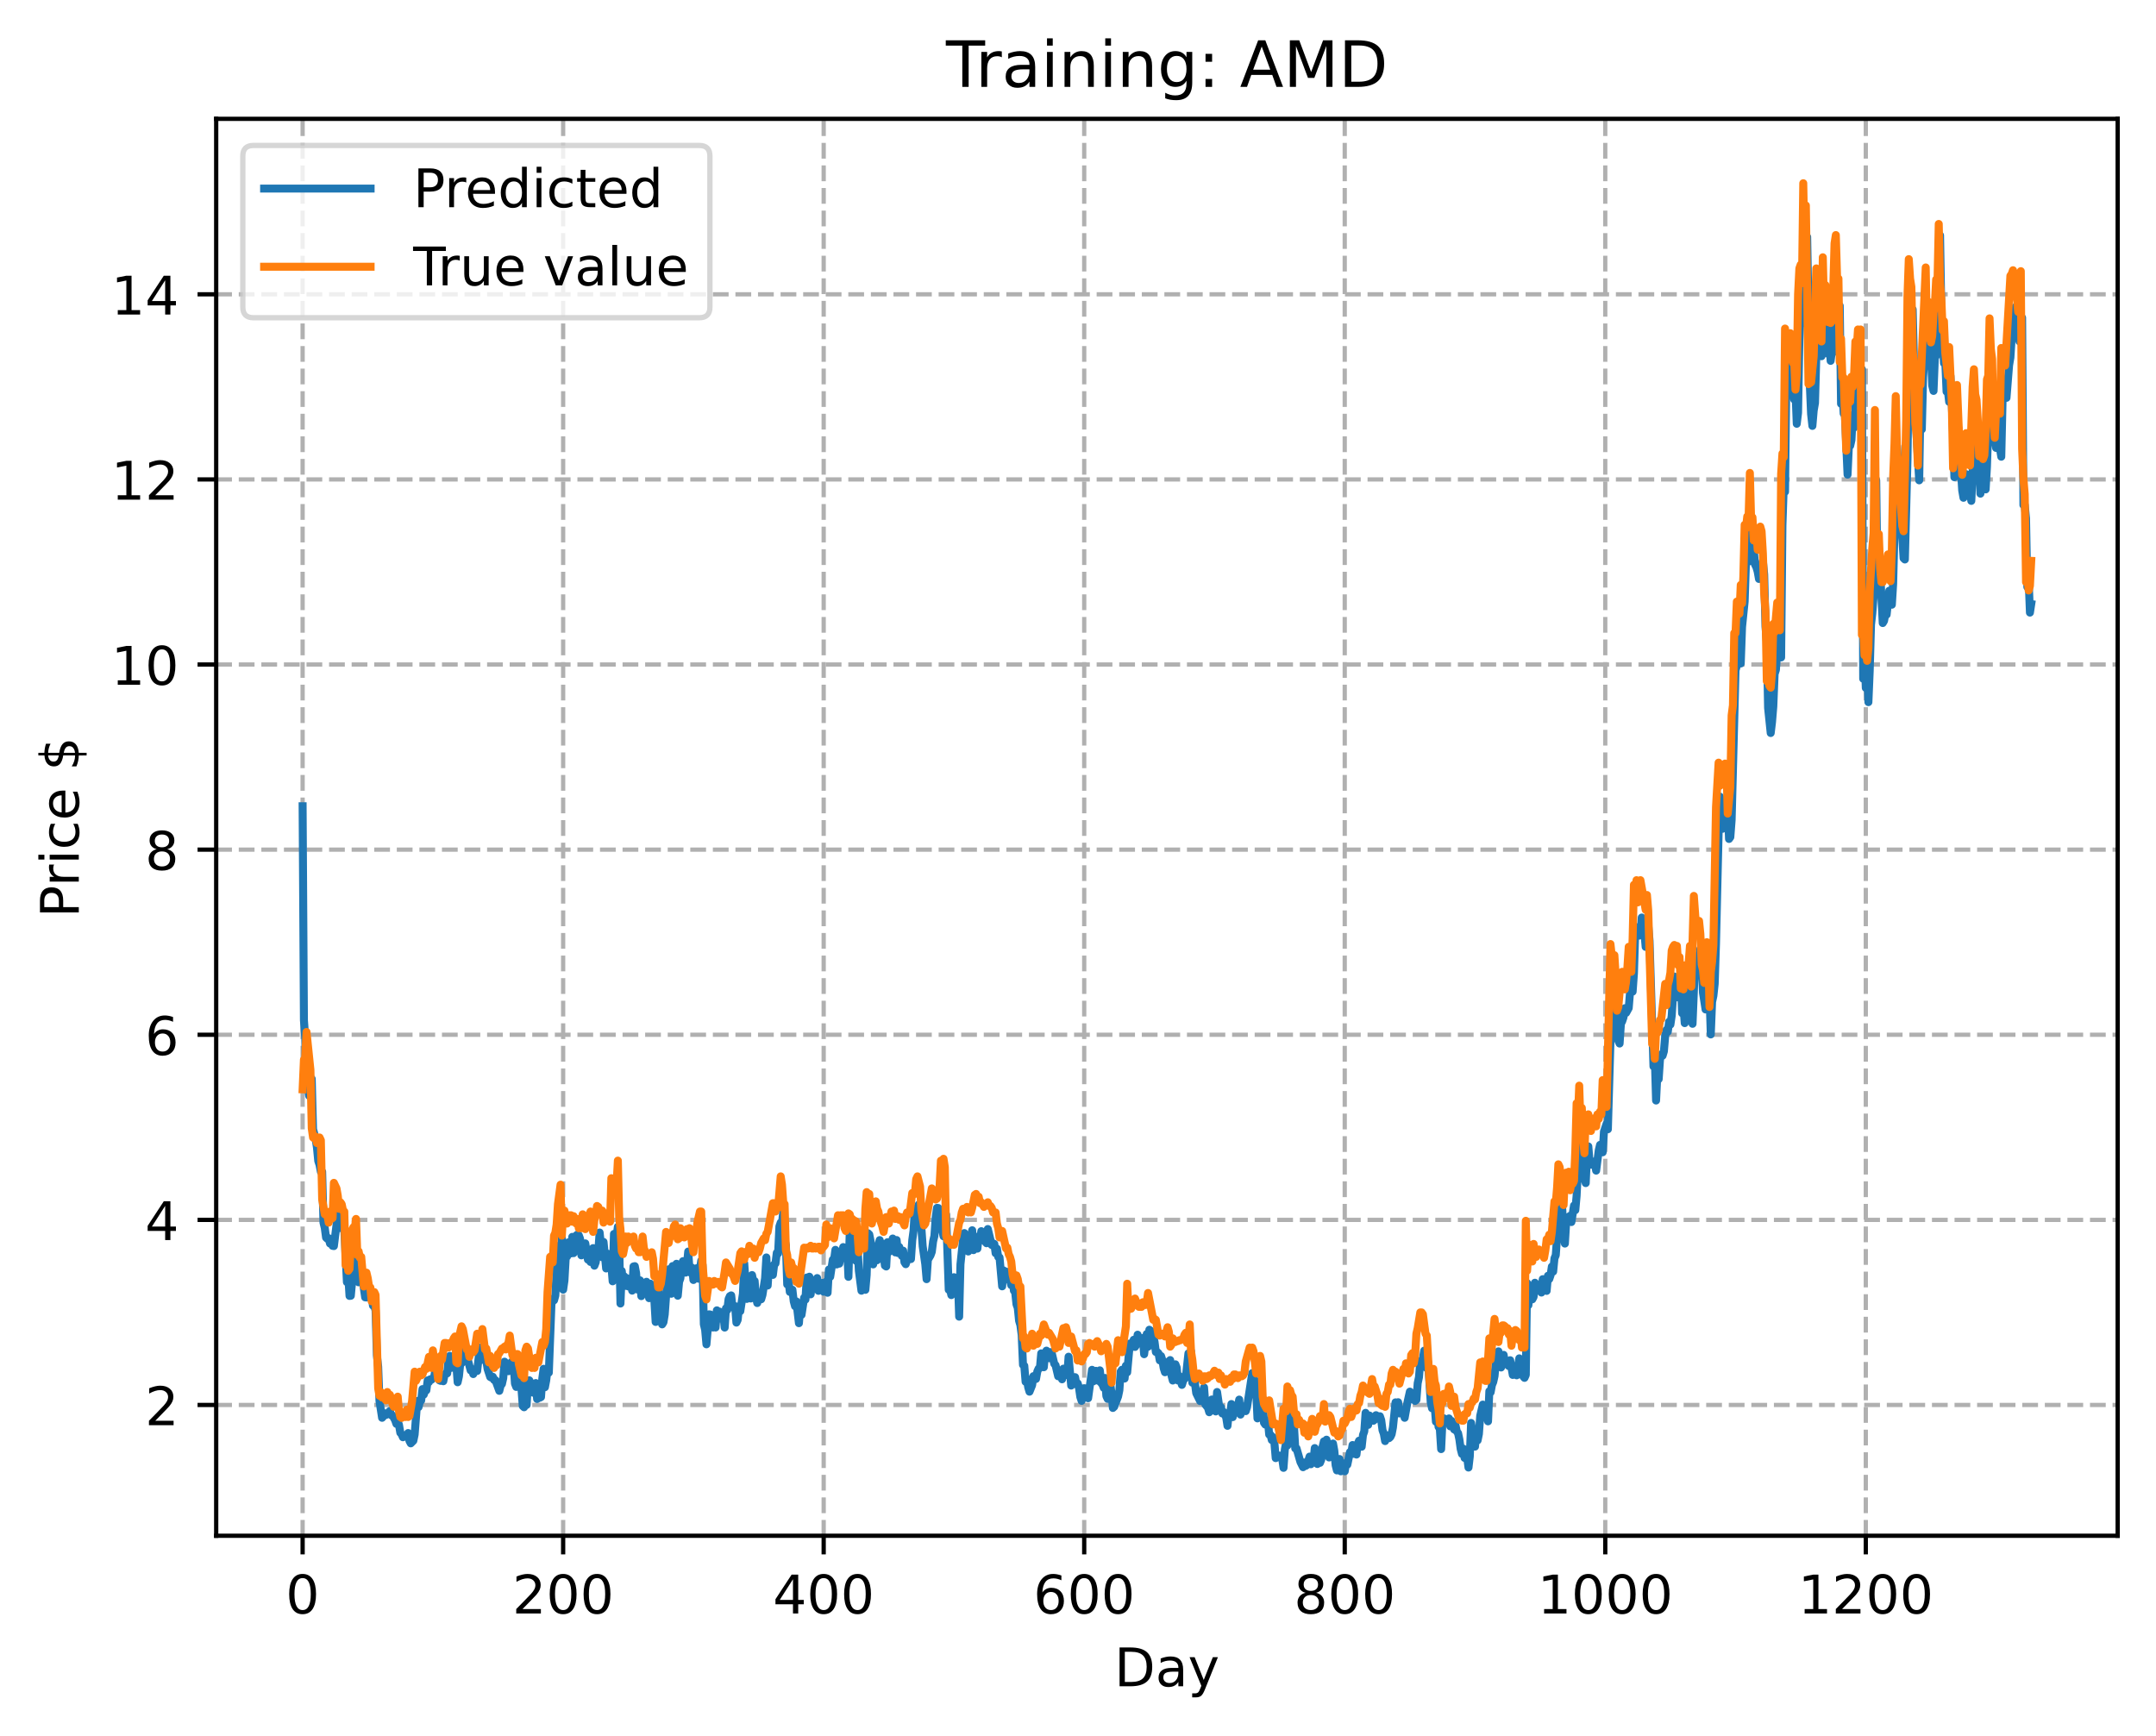 <?xml version="1.0" encoding="utf-8" standalone="no"?>
<!DOCTYPE svg PUBLIC "-//W3C//DTD SVG 1.1//EN"
  "http://www.w3.org/Graphics/SVG/1.1/DTD/svg11.dtd">
<!-- Created with matplotlib (https://matplotlib.org/) -->
<svg height="325.986pt" version="1.1" viewBox="0 0 404.923 325.986" width="404.923pt" xmlns="http://www.w3.org/2000/svg" xmlns:xlink="http://www.w3.org/1999/xlink">
 <defs>
  <style type="text/css">
*{stroke-linecap:butt;stroke-linejoin:round;}
  </style>
 </defs>
 <g id="figure_1">
  <g id="patch_1">
   <path d="M 0 325.986 
L 404.923 325.986 
L 404.923 0 
L 0 0 
z
" style="fill:#ffffff;"/>
  </g>
  <g id="axes_1">
   <g id="patch_2">
    <path d="M 40.603 288.43 
L 397.723 288.43 
L 397.723 22.318 
L 40.603 22.318 
z
" style="fill:#ffffff;"/>
   </g>
   <g id="matplotlib.axis_1">
    <g id="xtick_1">
     <g id="line2d_1">
      <path clip-path="url(#p1d42a35cf1)" d="M 56.836 288.43 
L 56.836 22.318 
" style="fill:none;stroke:#b0b0b0;stroke-dasharray:2.96,1.28;stroke-dashoffset:0;stroke-width:0.8;"/>
     </g>
     <g id="line2d_2">
      <defs>
       <path d="M 0 0 
L 0 3.5 
" id="m7d8136f952" style="stroke:#000000;stroke-width:0.8;"/>
      </defs>
      <g>
       <use style="stroke:#000000;stroke-width:0.8;" x="56.836" xlink:href="#m7d8136f952" y="288.43"/>
      </g>
     </g>
     <g id="text_1">
      <!-- 0 -->
      <defs>
       <path d="M 31.781 66.406 
Q 24.172 66.406 20.328 58.906 
Q 16.5 51.422 16.5 36.375 
Q 16.5 21.391 20.328 13.891 
Q 24.172 6.391 31.781 6.391 
Q 39.453 6.391 43.281 13.891 
Q 47.125 21.391 47.125 36.375 
Q 47.125 51.422 43.281 58.906 
Q 39.453 66.406 31.781 66.406 
z
M 31.781 74.219 
Q 44.047 74.219 50.516 64.516 
Q 56.984 54.828 56.984 36.375 
Q 56.984 17.969 50.516 8.266 
Q 44.047 -1.422 31.781 -1.422 
Q 19.531 -1.422 13.062 8.266 
Q 6.594 17.969 6.594 36.375 
Q 6.594 54.828 13.062 64.516 
Q 19.531 74.219 31.781 74.219 
z
" id="DejaVuSans-48"/>
      </defs>
      <g transform="translate(53.655 303.029)scale(0.1 -0.1)">
       <use xlink:href="#DejaVuSans-48"/>
      </g>
     </g>
    </g>
    <g id="xtick_2">
     <g id="line2d_3">
      <path clip-path="url(#p1d42a35cf1)" d="M 105.766 288.43 
L 105.766 22.318 
" style="fill:none;stroke:#b0b0b0;stroke-dasharray:2.96,1.28;stroke-dashoffset:0;stroke-width:0.8;"/>
     </g>
     <g id="line2d_4">
      <g>
       <use style="stroke:#000000;stroke-width:0.8;" x="105.766" xlink:href="#m7d8136f952" y="288.43"/>
      </g>
     </g>
     <g id="text_2">
      <!-- 200 -->
      <defs>
       <path d="M 19.188 8.297 
L 53.609 8.297 
L 53.609 0 
L 7.328 0 
L 7.328 8.297 
Q 12.938 14.109 22.625 23.891 
Q 32.328 33.688 34.812 36.531 
Q 39.547 41.844 41.422 45.531 
Q 43.312 49.219 43.312 52.781 
Q 43.312 58.594 39.234 62.25 
Q 35.156 65.922 28.609 65.922 
Q 23.969 65.922 18.812 64.312 
Q 13.672 62.703 7.812 59.422 
L 7.812 69.391 
Q 13.766 71.781 18.938 73 
Q 24.125 74.219 28.422 74.219 
Q 39.75 74.219 46.484 68.547 
Q 53.219 62.891 53.219 53.422 
Q 53.219 48.922 51.531 44.891 
Q 49.859 40.875 45.406 35.406 
Q 44.188 33.984 37.641 27.219 
Q 31.109 20.453 19.188 8.297 
z
" id="DejaVuSans-50"/>
      </defs>
      <g transform="translate(96.223 303.029)scale(0.1 -0.1)">
       <use xlink:href="#DejaVuSans-50"/>
       <use x="63.623" xlink:href="#DejaVuSans-48"/>
       <use x="127.246" xlink:href="#DejaVuSans-48"/>
      </g>
     </g>
    </g>
    <g id="xtick_3">
     <g id="line2d_5">
      <path clip-path="url(#p1d42a35cf1)" d="M 154.697 288.43 
L 154.697 22.318 
" style="fill:none;stroke:#b0b0b0;stroke-dasharray:2.96,1.28;stroke-dashoffset:0;stroke-width:0.8;"/>
     </g>
     <g id="line2d_6">
      <g>
       <use style="stroke:#000000;stroke-width:0.8;" x="154.697" xlink:href="#m7d8136f952" y="288.43"/>
      </g>
     </g>
     <g id="text_3">
      <!-- 400 -->
      <defs>
       <path d="M 37.797 64.312 
L 12.891 25.391 
L 37.797 25.391 
z
M 35.203 72.906 
L 47.609 72.906 
L 47.609 25.391 
L 58.016 25.391 
L 58.016 17.188 
L 47.609 17.188 
L 47.609 0 
L 37.797 0 
L 37.797 17.188 
L 4.891 17.188 
L 4.891 26.703 
z
" id="DejaVuSans-52"/>
      </defs>
      <g transform="translate(145.153 303.029)scale(0.1 -0.1)">
       <use xlink:href="#DejaVuSans-52"/>
       <use x="63.623" xlink:href="#DejaVuSans-48"/>
       <use x="127.246" xlink:href="#DejaVuSans-48"/>
      </g>
     </g>
    </g>
    <g id="xtick_4">
     <g id="line2d_7">
      <path clip-path="url(#p1d42a35cf1)" d="M 203.628 288.43 
L 203.628 22.318 
" style="fill:none;stroke:#b0b0b0;stroke-dasharray:2.96,1.28;stroke-dashoffset:0;stroke-width:0.8;"/>
     </g>
     <g id="line2d_8">
      <g>
       <use style="stroke:#000000;stroke-width:0.8;" x="203.628" xlink:href="#m7d8136f952" y="288.43"/>
      </g>
     </g>
     <g id="text_4">
      <!-- 600 -->
      <defs>
       <path d="M 33.016 40.375 
Q 26.375 40.375 22.484 35.828 
Q 18.609 31.297 18.609 23.391 
Q 18.609 15.531 22.484 10.953 
Q 26.375 6.391 33.016 6.391 
Q 39.656 6.391 43.531 10.953 
Q 47.406 15.531 47.406 23.391 
Q 47.406 31.297 43.531 35.828 
Q 39.656 40.375 33.016 40.375 
z
M 52.594 71.297 
L 52.594 62.312 
Q 48.875 64.062 45.094 64.984 
Q 41.312 65.922 37.594 65.922 
Q 27.828 65.922 22.672 59.328 
Q 17.531 52.734 16.797 39.406 
Q 19.672 43.656 24.016 45.922 
Q 28.375 48.188 33.594 48.188 
Q 44.578 48.188 50.953 41.516 
Q 57.328 34.859 57.328 23.391 
Q 57.328 12.156 50.688 5.359 
Q 44.047 -1.422 33.016 -1.422 
Q 20.359 -1.422 13.672 8.266 
Q 6.984 17.969 6.984 36.375 
Q 6.984 53.656 15.188 63.938 
Q 23.391 74.219 37.203 74.219 
Q 40.922 74.219 44.703 73.484 
Q 48.484 72.75 52.594 71.297 
z
" id="DejaVuSans-54"/>
      </defs>
      <g transform="translate(194.084 303.029)scale(0.1 -0.1)">
       <use xlink:href="#DejaVuSans-54"/>
       <use x="63.623" xlink:href="#DejaVuSans-48"/>
       <use x="127.246" xlink:href="#DejaVuSans-48"/>
      </g>
     </g>
    </g>
    <g id="xtick_5">
     <g id="line2d_9">
      <path clip-path="url(#p1d42a35cf1)" d="M 252.558 288.43 
L 252.558 22.318 
" style="fill:none;stroke:#b0b0b0;stroke-dasharray:2.96,1.28;stroke-dashoffset:0;stroke-width:0.8;"/>
     </g>
     <g id="line2d_10">
      <g>
       <use style="stroke:#000000;stroke-width:0.8;" x="252.558" xlink:href="#m7d8136f952" y="288.43"/>
      </g>
     </g>
     <g id="text_5">
      <!-- 800 -->
      <defs>
       <path d="M 31.781 34.625 
Q 24.75 34.625 20.719 30.859 
Q 16.703 27.094 16.703 20.516 
Q 16.703 13.922 20.719 10.156 
Q 24.75 6.391 31.781 6.391 
Q 38.812 6.391 42.859 10.172 
Q 46.922 13.969 46.922 20.516 
Q 46.922 27.094 42.891 30.859 
Q 38.875 34.625 31.781 34.625 
z
M 21.922 38.812 
Q 15.578 40.375 12.031 44.719 
Q 8.5 49.078 8.5 55.328 
Q 8.5 64.062 14.719 69.141 
Q 20.953 74.219 31.781 74.219 
Q 42.672 74.219 48.875 69.141 
Q 55.078 64.062 55.078 55.328 
Q 55.078 49.078 51.531 44.719 
Q 48 40.375 41.703 38.812 
Q 48.828 37.156 52.797 32.312 
Q 56.781 27.484 56.781 20.516 
Q 56.781 9.906 50.312 4.234 
Q 43.844 -1.422 31.781 -1.422 
Q 19.734 -1.422 13.25 4.234 
Q 6.781 9.906 6.781 20.516 
Q 6.781 27.484 10.781 32.312 
Q 14.797 37.156 21.922 38.812 
z
M 18.312 54.391 
Q 18.312 48.734 21.844 45.562 
Q 25.391 42.391 31.781 42.391 
Q 38.141 42.391 41.719 45.562 
Q 45.312 48.734 45.312 54.391 
Q 45.312 60.062 41.719 63.234 
Q 38.141 66.406 31.781 66.406 
Q 25.391 66.406 21.844 63.234 
Q 18.312 60.062 18.312 54.391 
z
" id="DejaVuSans-56"/>
      </defs>
      <g transform="translate(243.015 303.029)scale(0.1 -0.1)">
       <use xlink:href="#DejaVuSans-56"/>
       <use x="63.623" xlink:href="#DejaVuSans-48"/>
       <use x="127.246" xlink:href="#DejaVuSans-48"/>
      </g>
     </g>
    </g>
    <g id="xtick_6">
     <g id="line2d_11">
      <path clip-path="url(#p1d42a35cf1)" d="M 301.489 288.43 
L 301.489 22.318 
" style="fill:none;stroke:#b0b0b0;stroke-dasharray:2.96,1.28;stroke-dashoffset:0;stroke-width:0.8;"/>
     </g>
     <g id="line2d_12">
      <g>
       <use style="stroke:#000000;stroke-width:0.8;" x="301.489" xlink:href="#m7d8136f952" y="288.43"/>
      </g>
     </g>
     <g id="text_6">
      <!-- 1000 -->
      <defs>
       <path d="M 12.406 8.297 
L 28.516 8.297 
L 28.516 63.922 
L 10.984 60.406 
L 10.984 69.391 
L 28.422 72.906 
L 38.281 72.906 
L 38.281 8.297 
L 54.391 8.297 
L 54.391 0 
L 12.406 0 
z
" id="DejaVuSans-49"/>
      </defs>
      <g transform="translate(288.764 303.029)scale(0.1 -0.1)">
       <use xlink:href="#DejaVuSans-49"/>
       <use x="63.623" xlink:href="#DejaVuSans-48"/>
       <use x="127.246" xlink:href="#DejaVuSans-48"/>
       <use x="190.869" xlink:href="#DejaVuSans-48"/>
      </g>
     </g>
    </g>
    <g id="xtick_7">
     <g id="line2d_13">
      <path clip-path="url(#p1d42a35cf1)" d="M 350.419 288.43 
L 350.419 22.318 
" style="fill:none;stroke:#b0b0b0;stroke-dasharray:2.96,1.28;stroke-dashoffset:0;stroke-width:0.8;"/>
     </g>
     <g id="line2d_14">
      <g>
       <use style="stroke:#000000;stroke-width:0.8;" x="350.419" xlink:href="#m7d8136f952" y="288.43"/>
      </g>
     </g>
     <g id="text_7">
      <!-- 1200 -->
      <g transform="translate(337.694 303.029)scale(0.1 -0.1)">
       <use xlink:href="#DejaVuSans-49"/>
       <use x="63.623" xlink:href="#DejaVuSans-50"/>
       <use x="127.246" xlink:href="#DejaVuSans-48"/>
       <use x="190.869" xlink:href="#DejaVuSans-48"/>
      </g>
     </g>
    </g>
    <g id="text_8">
     <!-- Day -->
     <defs>
      <path d="M 19.672 64.797 
L 19.672 8.109 
L 31.594 8.109 
Q 46.688 8.109 53.688 14.938 
Q 60.688 21.781 60.688 36.531 
Q 60.688 51.172 53.688 57.984 
Q 46.688 64.797 31.594 64.797 
z
M 9.812 72.906 
L 30.078 72.906 
Q 51.266 72.906 61.172 64.094 
Q 71.094 55.281 71.094 36.531 
Q 71.094 17.672 61.125 8.828 
Q 51.172 0 30.078 0 
L 9.812 0 
z
" id="DejaVuSans-68"/>
      <path d="M 34.281 27.484 
Q 23.391 27.484 19.188 25 
Q 14.984 22.516 14.984 16.5 
Q 14.984 11.719 18.141 8.906 
Q 21.297 6.109 26.703 6.109 
Q 34.188 6.109 38.703 11.406 
Q 43.219 16.703 43.219 25.484 
L 43.219 27.484 
z
M 52.203 31.203 
L 52.203 0 
L 43.219 0 
L 43.219 8.297 
Q 40.141 3.328 35.547 0.953 
Q 30.953 -1.422 24.312 -1.422 
Q 15.922 -1.422 10.953 3.297 
Q 6 8.016 6 15.922 
Q 6 25.141 12.172 29.828 
Q 18.359 34.516 30.609 34.516 
L 43.219 34.516 
L 43.219 35.406 
Q 43.219 41.609 39.141 45 
Q 35.062 48.391 27.688 48.391 
Q 23 48.391 18.547 47.266 
Q 14.109 46.141 10.016 43.891 
L 10.016 52.203 
Q 14.938 54.109 19.578 55.047 
Q 24.219 56 28.609 56 
Q 40.484 56 46.344 49.844 
Q 52.203 43.703 52.203 31.203 
z
" id="DejaVuSans-97"/>
      <path d="M 32.172 -5.078 
Q 28.375 -14.844 24.75 -17.812 
Q 21.141 -20.797 15.094 -20.797 
L 7.906 -20.797 
L 7.906 -13.281 
L 13.188 -13.281 
Q 16.891 -13.281 18.938 -11.516 
Q 21 -9.766 23.484 -3.219 
L 25.094 0.875 
L 2.984 54.688 
L 12.5 54.688 
L 29.594 11.922 
L 46.688 54.688 
L 56.203 54.688 
z
" id="DejaVuSans-121"/>
     </defs>
     <g transform="translate(209.29 316.707)scale(0.1 -0.1)">
      <use xlink:href="#DejaVuSans-68"/>
      <use x="77.002" xlink:href="#DejaVuSans-97"/>
      <use x="138.281" xlink:href="#DejaVuSans-121"/>
     </g>
    </g>
   </g>
   <g id="matplotlib.axis_2">
    <g id="ytick_1">
     <g id="line2d_15">
      <path clip-path="url(#p1d42a35cf1)" d="M 40.603 263.872 
L 397.723 263.872 
" style="fill:none;stroke:#b0b0b0;stroke-dasharray:2.96,1.28;stroke-dashoffset:0;stroke-width:0.8;"/>
     </g>
     <g id="line2d_16">
      <defs>
       <path d="M 0 0 
L -3.5 0 
" id="m1c544da592" style="stroke:#000000;stroke-width:0.8;"/>
      </defs>
      <g>
       <use style="stroke:#000000;stroke-width:0.8;" x="40.603" xlink:href="#m1c544da592" y="263.872"/>
      </g>
     </g>
     <g id="text_9">
      <!-- 2 -->
      <g transform="translate(27.241 267.671)scale(0.1 -0.1)">
       <use xlink:href="#DejaVuSans-50"/>
      </g>
     </g>
    </g>
    <g id="ytick_2">
     <g id="line2d_17">
      <path clip-path="url(#p1d42a35cf1)" d="M 40.603 229.106 
L 397.723 229.106 
" style="fill:none;stroke:#b0b0b0;stroke-dasharray:2.96,1.28;stroke-dashoffset:0;stroke-width:0.8;"/>
     </g>
     <g id="line2d_18">
      <g>
       <use style="stroke:#000000;stroke-width:0.8;" x="40.603" xlink:href="#m1c544da592" y="229.106"/>
      </g>
     </g>
     <g id="text_10">
      <!-- 4 -->
      <g transform="translate(27.241 232.905)scale(0.1 -0.1)">
       <use xlink:href="#DejaVuSans-52"/>
      </g>
     </g>
    </g>
    <g id="ytick_3">
     <g id="line2d_19">
      <path clip-path="url(#p1d42a35cf1)" d="M 40.603 194.339 
L 397.723 194.339 
" style="fill:none;stroke:#b0b0b0;stroke-dasharray:2.96,1.28;stroke-dashoffset:0;stroke-width:0.8;"/>
     </g>
     <g id="line2d_20">
      <g>
       <use style="stroke:#000000;stroke-width:0.8;" x="40.603" xlink:href="#m1c544da592" y="194.339"/>
      </g>
     </g>
     <g id="text_11">
      <!-- 6 -->
      <g transform="translate(27.241 198.139)scale(0.1 -0.1)">
       <use xlink:href="#DejaVuSans-54"/>
      </g>
     </g>
    </g>
    <g id="ytick_4">
     <g id="line2d_21">
      <path clip-path="url(#p1d42a35cf1)" d="M 40.603 159.573 
L 397.723 159.573 
" style="fill:none;stroke:#b0b0b0;stroke-dasharray:2.96,1.28;stroke-dashoffset:0;stroke-width:0.8;"/>
     </g>
     <g id="line2d_22">
      <g>
       <use style="stroke:#000000;stroke-width:0.8;" x="40.603" xlink:href="#m1c544da592" y="159.573"/>
      </g>
     </g>
     <g id="text_12">
      <!-- 8 -->
      <g transform="translate(27.241 163.372)scale(0.1 -0.1)">
       <use xlink:href="#DejaVuSans-56"/>
      </g>
     </g>
    </g>
    <g id="ytick_5">
     <g id="line2d_23">
      <path clip-path="url(#p1d42a35cf1)" d="M 40.603 124.807 
L 397.723 124.807 
" style="fill:none;stroke:#b0b0b0;stroke-dasharray:2.96,1.28;stroke-dashoffset:0;stroke-width:0.8;"/>
     </g>
     <g id="line2d_24">
      <g>
       <use style="stroke:#000000;stroke-width:0.8;" x="40.603" xlink:href="#m1c544da592" y="124.807"/>
      </g>
     </g>
     <g id="text_13">
      <!-- 10 -->
      <g transform="translate(20.878 128.606)scale(0.1 -0.1)">
       <use xlink:href="#DejaVuSans-49"/>
       <use x="63.623" xlink:href="#DejaVuSans-48"/>
      </g>
     </g>
    </g>
    <g id="ytick_6">
     <g id="line2d_25">
      <path clip-path="url(#p1d42a35cf1)" d="M 40.603 90.04 
L 397.723 90.04 
" style="fill:none;stroke:#b0b0b0;stroke-dasharray:2.96,1.28;stroke-dashoffset:0;stroke-width:0.8;"/>
     </g>
     <g id="line2d_26">
      <g>
       <use style="stroke:#000000;stroke-width:0.8;" x="40.603" xlink:href="#m1c544da592" y="90.04"/>
      </g>
     </g>
     <g id="text_14">
      <!-- 12 -->
      <g transform="translate(20.878 93.84)scale(0.1 -0.1)">
       <use xlink:href="#DejaVuSans-49"/>
       <use x="63.623" xlink:href="#DejaVuSans-50"/>
      </g>
     </g>
    </g>
    <g id="ytick_7">
     <g id="line2d_27">
      <path clip-path="url(#p1d42a35cf1)" d="M 40.603 55.274 
L 397.723 55.274 
" style="fill:none;stroke:#b0b0b0;stroke-dasharray:2.96,1.28;stroke-dashoffset:0;stroke-width:0.8;"/>
     </g>
     <g id="line2d_28">
      <g>
       <use style="stroke:#000000;stroke-width:0.8;" x="40.603" xlink:href="#m1c544da592" y="55.274"/>
      </g>
     </g>
     <g id="text_15">
      <!-- 14 -->
      <g transform="translate(20.878 59.073)scale(0.1 -0.1)">
       <use xlink:href="#DejaVuSans-49"/>
       <use x="63.623" xlink:href="#DejaVuSans-52"/>
      </g>
     </g>
    </g>
    <g id="text_16">
     <!-- Price $ -->
     <defs>
      <path d="M 19.672 64.797 
L 19.672 37.406 
L 32.078 37.406 
Q 38.969 37.406 42.719 40.969 
Q 46.484 44.531 46.484 51.125 
Q 46.484 57.672 42.719 61.234 
Q 38.969 64.797 32.078 64.797 
z
M 9.812 72.906 
L 32.078 72.906 
Q 44.344 72.906 50.609 67.359 
Q 56.891 61.812 56.891 51.125 
Q 56.891 40.328 50.609 34.812 
Q 44.344 29.297 32.078 29.297 
L 19.672 29.297 
L 19.672 0 
L 9.812 0 
z
" id="DejaVuSans-80"/>
      <path d="M 41.109 46.297 
Q 39.594 47.172 37.812 47.578 
Q 36.031 48 33.891 48 
Q 26.266 48 22.188 43.047 
Q 18.109 38.094 18.109 28.812 
L 18.109 0 
L 9.078 0 
L 9.078 54.688 
L 18.109 54.688 
L 18.109 46.188 
Q 20.953 51.172 25.484 53.578 
Q 30.031 56 36.531 56 
Q 37.453 56 38.578 55.875 
Q 39.703 55.766 41.062 55.516 
z
" id="DejaVuSans-114"/>
      <path d="M 9.422 54.688 
L 18.406 54.688 
L 18.406 0 
L 9.422 0 
z
M 9.422 75.984 
L 18.406 75.984 
L 18.406 64.594 
L 9.422 64.594 
z
" id="DejaVuSans-105"/>
      <path d="M 48.781 52.594 
L 48.781 44.188 
Q 44.969 46.297 41.141 47.344 
Q 37.312 48.391 33.406 48.391 
Q 24.656 48.391 19.812 42.844 
Q 14.984 37.312 14.984 27.297 
Q 14.984 17.281 19.812 11.734 
Q 24.656 6.203 33.406 6.203 
Q 37.312 6.203 41.141 7.25 
Q 44.969 8.297 48.781 10.406 
L 48.781 2.094 
Q 45.016 0.344 40.984 -0.531 
Q 36.969 -1.422 32.422 -1.422 
Q 20.062 -1.422 12.781 6.344 
Q 5.516 14.109 5.516 27.297 
Q 5.516 40.672 12.859 48.328 
Q 20.219 56 33.016 56 
Q 37.156 56 41.109 55.141 
Q 45.062 54.297 48.781 52.594 
z
" id="DejaVuSans-99"/>
      <path d="M 56.203 29.594 
L 56.203 25.203 
L 14.891 25.203 
Q 15.484 15.922 20.484 11.062 
Q 25.484 6.203 34.422 6.203 
Q 39.594 6.203 44.453 7.469 
Q 49.312 8.734 54.109 11.281 
L 54.109 2.781 
Q 49.266 0.734 44.188 -0.344 
Q 39.109 -1.422 33.891 -1.422 
Q 20.797 -1.422 13.156 6.188 
Q 5.516 13.812 5.516 26.812 
Q 5.516 40.234 12.766 48.109 
Q 20.016 56 32.328 56 
Q 43.359 56 49.781 48.891 
Q 56.203 41.797 56.203 29.594 
z
M 47.219 32.234 
Q 47.125 39.594 43.094 43.984 
Q 39.062 48.391 32.422 48.391 
Q 24.906 48.391 20.391 44.141 
Q 15.875 39.891 15.188 32.172 
z
" id="DejaVuSans-101"/>
      <path id="DejaVuSans-32"/>
      <path d="M 33.797 -14.703 
L 28.906 -14.703 
L 28.859 0 
Q 23.734 0.094 18.609 1.188 
Q 13.484 2.297 8.297 4.5 
L 8.297 13.281 
Q 13.281 10.156 18.375 8.562 
Q 23.484 6.984 28.906 6.938 
L 28.906 29.203 
Q 18.109 30.953 13.203 35.156 
Q 8.297 39.359 8.297 46.688 
Q 8.297 54.641 13.625 59.219 
Q 18.953 63.812 28.906 64.5 
L 28.906 75.984 
L 33.797 75.984 
L 33.797 64.656 
Q 38.328 64.453 42.578 63.688 
Q 46.828 62.938 50.875 61.625 
L 50.875 53.078 
Q 46.828 55.125 42.547 56.25 
Q 38.281 57.375 33.797 57.562 
L 33.797 36.719 
Q 44.875 35.016 50.094 30.609 
Q 55.328 26.219 55.328 18.609 
Q 55.328 10.359 49.781 5.594 
Q 44.234 0.828 33.797 0.094 
z
M 28.906 37.594 
L 28.906 57.625 
Q 23.25 56.984 20.266 54.391 
Q 17.281 51.812 17.281 47.516 
Q 17.281 43.312 20.031 40.969 
Q 22.797 38.625 28.906 37.594 
z
M 33.797 28.219 
L 33.797 7.078 
Q 39.984 7.906 43.141 10.594 
Q 46.297 13.281 46.297 17.672 
Q 46.297 21.969 43.281 24.5 
Q 40.281 27.047 33.797 28.219 
z
" id="DejaVuSans-36"/>
     </defs>
     <g transform="translate(14.798 172.342)rotate(-90)scale(0.1 -0.1)">
      <use xlink:href="#DejaVuSans-80"/>
      <use x="58.553" xlink:href="#DejaVuSans-114"/>
      <use x="99.666" xlink:href="#DejaVuSans-105"/>
      <use x="127.449" xlink:href="#DejaVuSans-99"/>
      <use x="182.43" xlink:href="#DejaVuSans-101"/>
      <use x="243.953" xlink:href="#DejaVuSans-32"/>
      <use x="275.74" xlink:href="#DejaVuSans-36"/>
     </g>
    </g>
   </g>
   <g id="line2d_29">
    <path clip-path="url(#p1d42a35cf1)" d="M 56.836 151.424 
L 57.081 191.613 
L 57.325 194.916 
L 57.57 204.524 
L 57.814 204.184 
L 58.059 205.803 
L 58.304 203.468 
L 58.548 202.623 
L 58.793 212.064 
L 59.282 213.902 
L 59.527 215.538 
L 59.772 218.043 
L 60.016 218.79 
L 60.261 220.074 
L 60.506 220.068 
L 60.75 229.607 
L 60.995 230.617 
L 61.24 232.437 
L 61.484 232.665 
L 61.729 232.543 
L 61.974 233.549 
L 62.218 232.709 
L 62.463 233.988 
L 62.708 234.029 
L 63.441 228.138 
L 63.931 230.313 
L 64.175 230.701 
L 64.42 230.304 
L 64.665 230.831 
L 65.154 240.802 
L 65.399 239.519 
L 65.643 243.39 
L 65.888 243.363 
L 66.133 240.701 
L 66.377 239.649 
L 66.622 237.903 
L 66.867 234.862 
L 67.111 235.179 
L 67.356 240.833 
L 67.601 240.688 
L 67.845 240.316 
L 68.09 240.275 
L 68.579 243.657 
L 68.824 243.689 
L 69.069 242.883 
L 69.802 243.222 
L 70.047 245.214 
L 70.292 245.278 
L 70.536 246.106 
L 70.781 254.537 
L 71.026 256.675 
L 71.27 263.126 
L 71.76 266.282 
L 72.004 266.009 
L 72.249 265.431 
L 72.494 265.74 
L 73.228 264.997 
L 73.472 265.788 
L 73.717 265.839 
L 74.206 266.719 
L 74.451 267.424 
L 74.696 266.927 
L 74.94 267.633 
L 75.185 269.089 
L 75.429 269.366 
L 75.674 269.934 
L 76.408 269.526 
L 76.653 269.144 
L 76.897 270.621 
L 77.142 271.081 
L 77.631 270.59 
L 77.876 269.425 
L 78.365 263.114 
L 78.61 264.279 
L 78.855 263.249 
L 79.099 263.036 
L 79.344 260.893 
L 79.589 261.929 
L 79.833 261.191 
L 80.078 261.123 
L 80.323 259.244 
L 80.567 259.565 
L 80.812 259.048 
L 81.056 259.117 
L 81.546 258.552 
L 81.79 257.204 
L 82.035 256.785 
L 82.28 257.482 
L 82.524 259.249 
L 82.769 259.345 
L 83.014 259.043 
L 83.258 259.412 
L 83.503 258.158 
L 83.748 257.93 
L 83.992 257.94 
L 84.237 255.456 
L 84.482 254.653 
L 84.726 256.913 
L 84.971 255.551 
L 85.46 256.895 
L 85.705 256.362 
L 85.95 259.607 
L 86.194 258.488 
L 86.439 256.123 
L 86.684 256.035 
L 86.928 255.28 
L 87.173 253.505 
L 87.417 253.329 
L 87.907 255.552 
L 88.396 257.381 
L 88.641 257.121 
L 88.885 258.068 
L 89.13 257.334 
L 89.619 257.49 
L 90.109 253.083 
L 90.353 255.434 
L 90.598 253.548 
L 91.087 254.023 
L 91.577 257.121 
L 92.066 258.618 
L 92.311 258.747 
L 92.555 258.576 
L 92.8 259.184 
L 93.044 259.209 
L 93.778 261.221 
L 94.023 260.225 
L 94.268 259.93 
L 94.512 258.846 
L 94.757 255.742 
L 95.002 257.522 
L 95.246 256.544 
L 95.491 257.529 
L 95.736 257.084 
L 95.98 255.908 
L 96.225 255.667 
L 96.47 256.269 
L 96.714 259.867 
L 96.959 260.485 
L 97.204 258.059 
L 97.448 260.248 
L 97.693 259.79 
L 97.938 260.84 
L 98.182 264.071 
L 98.427 264.301 
L 98.672 259.759 
L 98.916 263.862 
L 99.161 259.307 
L 99.405 259.235 
L 99.65 259.726 
L 100.139 261.568 
L 100.384 261 
L 100.629 259.757 
L 100.873 262.754 
L 101.118 261.82 
L 101.363 262.52 
L 101.607 262.391 
L 101.852 258.882 
L 102.097 257.082 
L 102.341 260.542 
L 102.586 259.244 
L 102.831 257.17 
L 103.075 257.812 
L 103.565 244.997 
L 103.809 243.931 
L 104.054 244.213 
L 104.299 243.331 
L 104.543 238.516 
L 105.032 233.925 
L 105.277 236.057 
L 105.522 232.511 
L 105.766 242.213 
L 106.011 240.508 
L 106.256 236.113 
L 106.5 235.995 
L 106.745 233.334 
L 106.99 235.268 
L 107.234 235.407 
L 107.479 232.301 
L 107.724 235.355 
L 107.968 234.333 
L 108.213 232.059 
L 108.458 231.856 
L 108.702 232.006 
L 108.947 232.673 
L 109.192 235.772 
L 109.436 234.495 
L 109.926 233.522 
L 110.415 236.566 
L 110.66 236.267 
L 110.904 237.011 
L 111.149 234.977 
L 111.393 234.414 
L 111.638 237.712 
L 111.883 237.08 
L 112.127 235.253 
L 112.372 234.88 
L 112.617 231.485 
L 113.106 236.124 
L 113.351 233.249 
L 113.84 238.232 
L 114.085 235.447 
L 114.329 237.853 
L 114.574 238.076 
L 114.819 237.683 
L 115.063 240.646 
L 115.308 231.748 
L 115.553 232.989 
L 115.797 232.244 
L 116.042 230.404 
L 116.287 233.644 
L 116.531 244.819 
L 116.776 238.706 
L 117.02 240.809 
L 117.265 239.735 
L 117.51 241.508 
L 117.754 240.076 
L 117.999 241.606 
L 118.244 240.599 
L 118.488 241.16 
L 118.733 242.396 
L 118.978 237.86 
L 119.222 237.801 
L 119.467 239.088 
L 119.712 242.183 
L 119.956 241.563 
L 120.201 240.461 
L 120.446 243.429 
L 120.69 241.922 
L 120.935 242.909 
L 121.424 240.736 
L 121.669 241.602 
L 121.914 243.812 
L 122.158 241.097 
L 122.648 243.613 
L 122.892 244.152 
L 123.137 248.278 
L 123.381 246.31 
L 123.626 242.238 
L 123.871 246.204 
L 124.36 248.734 
L 124.605 248.345 
L 124.849 246.854 
L 125.339 240.075 
L 125.583 238.393 
L 126.073 242.986 
L 126.317 237.786 
L 126.562 239.193 
L 126.807 238.486 
L 127.051 237.355 
L 127.296 243.353 
L 127.541 240.755 
L 127.785 240.094 
L 128.03 237.379 
L 128.275 236.862 
L 128.764 239.017 
L 129.008 237.588 
L 129.253 235.058 
L 129.498 238.408 
L 129.742 239.057 
L 129.987 238.093 
L 130.232 240.398 
L 130.476 239.175 
L 130.966 238.142 
L 131.21 240.158 
L 131.7 236.773 
L 131.944 237.533 
L 132.189 248.711 
L 132.434 249.771 
L 132.678 252.48 
L 133.168 246.85 
L 133.412 246.88 
L 133.657 249.167 
L 133.902 249.324 
L 134.146 248.121 
L 134.391 249.323 
L 134.636 246.098 
L 134.88 247.728 
L 135.125 246.332 
L 135.369 247.107 
L 135.614 247.474 
L 135.859 246.808 
L 136.103 249.335 
L 136.348 245.712 
L 136.593 246.041 
L 136.837 243.986 
L 137.082 243.429 
L 137.327 243.294 
L 137.571 245.491 
L 137.816 245.61 
L 138.061 245.308 
L 138.305 248.401 
L 138.55 247.883 
L 138.795 245.335 
L 139.039 246.257 
L 139.529 242.983 
L 139.773 237.241 
L 140.263 243.953 
L 140.507 240.697 
L 140.752 240.435 
L 140.996 243.873 
L 141.241 239.47 
L 141.486 240.73 
L 141.73 240.59 
L 141.975 243.591 
L 142.22 244.726 
L 142.464 243.706 
L 142.709 244.042 
L 142.954 244.023 
L 143.198 243.207 
L 143.688 240.098 
L 143.932 236.166 
L 144.177 241.441 
L 144.422 237.817 
L 144.911 239.187 
L 145.156 239.445 
L 145.4 237.476 
L 145.645 237.29 
L 145.89 235.301 
L 146.134 235.414 
L 146.379 230.347 
L 146.624 229.615 
L 146.868 229.714 
L 147.113 227.506 
L 147.357 232.775 
L 147.602 233.882 
L 147.847 241.231 
L 148.091 240.473 
L 148.336 242.64 
L 148.581 242.292 
L 148.825 242.232 
L 149.07 244.394 
L 149.315 245.318 
L 149.559 244.415 
L 150.049 248.513 
L 150.293 245.325 
L 150.538 246.945 
L 151.027 243.733 
L 151.272 244.08 
L 151.517 239.935 
L 151.761 241.585 
L 152.006 239.782 
L 152.251 243.093 
L 152.495 240.942 
L 152.74 240.86 
L 152.984 241.929 
L 153.229 240.383 
L 153.474 240.038 
L 153.718 242.435 
L 153.963 241.431 
L 154.208 241.669 
L 154.452 240.946 
L 154.697 242.601 
L 154.942 241.178 
L 155.186 240.701 
L 155.431 242.798 
L 155.676 238.435 
L 155.92 239.803 
L 156.41 236.587 
L 156.654 236.541 
L 156.899 234.737 
L 157.144 237.479 
L 157.388 236.867 
L 157.633 237.33 
L 157.878 236.019 
L 158.122 235.336 
L 158.367 234.22 
L 158.612 235.881 
L 158.856 235.469 
L 159.101 234.24 
L 159.345 239.809 
L 159.59 231.449 
L 160.079 234.486 
L 160.324 236.522 
L 160.569 236.4 
L 160.813 236.827 
L 161.058 234.209 
L 161.303 238.653 
L 161.792 242.413 
L 162.037 241.401 
L 162.281 242.12 
L 162.526 242.249 
L 162.771 239.46 
L 163.015 231.612 
L 163.26 231.847 
L 163.505 233.088 
L 163.994 237.471 
L 164.239 235.648 
L 164.483 235.866 
L 164.728 236.691 
L 164.972 233.771 
L 165.217 232.908 
L 165.462 234.087 
L 165.706 233.568 
L 166.196 237.688 
L 166.44 237.862 
L 166.685 233.299 
L 166.93 235.149 
L 167.174 234.899 
L 167.419 234.034 
L 167.664 232.61 
L 168.153 235.217 
L 168.398 232.898 
L 168.642 235.328 
L 168.887 234.188 
L 169.376 235.868 
L 169.621 234.896 
L 169.866 237.057 
L 170.11 237.429 
L 170.6 235.996 
L 170.844 236.093 
L 171.089 236.467 
L 171.333 232.934 
L 171.578 231.126 
L 171.823 226.92 
L 172.067 229.731 
L 172.312 229.802 
L 172.557 226.228 
L 172.801 227.176 
L 173.291 234.056 
L 173.78 237.431 
L 174.025 240.244 
L 174.269 236.601 
L 174.759 235.774 
L 175.003 235.103 
L 175.248 233.145 
L 175.493 232.118 
L 175.737 228.617 
L 175.982 226.853 
L 176.227 226.881 
L 176.716 230.709 
L 176.96 231.042 
L 177.205 232.19 
L 177.694 228.108 
L 178.184 242.238 
L 178.428 242.126 
L 178.673 243.237 
L 178.918 242.652 
L 179.162 239.875 
L 179.407 242.192 
L 179.896 239.887 
L 180.141 247.287 
L 180.386 237.44 
L 180.875 232.787 
L 181.12 231.587 
L 181.364 232.212 
L 181.854 235.046 
L 182.098 232.095 
L 182.343 232.948 
L 182.588 231.06 
L 182.832 234.79 
L 183.077 234.047 
L 183.321 234.136 
L 183.566 234.508 
L 183.811 232.196 
L 184.055 233.042 
L 184.3 231.231 
L 184.545 232.935 
L 184.789 232.211 
L 185.034 233.198 
L 185.279 233.496 
L 185.523 230.827 
L 186.257 233.824 
L 186.502 233.5 
L 186.747 233.622 
L 186.991 235.373 
L 187.236 234.512 
L 187.481 236.074 
L 187.725 236.165 
L 188.215 241.59 
L 188.459 238.59 
L 188.704 239.081 
L 188.948 238.811 
L 189.193 239.342 
L 189.438 240.36 
L 189.682 240.318 
L 189.927 241.376 
L 190.172 239.066 
L 190.416 242.393 
L 190.661 242.688 
L 190.906 244.964 
L 191.15 245.644 
L 191.395 248.062 
L 191.64 248.877 
L 191.884 250.71 
L 192.129 256.337 
L 192.374 256.513 
L 192.618 259.516 
L 192.863 258.971 
L 193.108 260.551 
L 193.352 261.377 
L 193.842 260.16 
L 194.086 258.46 
L 194.331 259.031 
L 194.575 258.982 
L 194.82 257.581 
L 195.065 257.037 
L 195.309 256.915 
L 195.554 254.181 
L 195.799 256.307 
L 196.043 256.786 
L 196.288 254.141 
L 196.533 253.669 
L 197.022 255.088 
L 197.267 253.944 
L 197.511 254.03 
L 198.001 256.131 
L 198.245 256.402 
L 198.735 258.48 
L 198.979 257.726 
L 199.224 257.791 
L 199.469 259.048 
L 199.713 257.055 
L 199.958 257.204 
L 200.203 258.25 
L 200.447 258.161 
L 200.692 254.808 
L 201.181 260.225 
L 201.426 258.632 
L 201.915 258.65 
L 202.16 260.011 
L 202.404 259.813 
L 202.649 260.646 
L 202.894 262.365 
L 203.138 263.103 
L 203.383 261.187 
L 203.628 260.73 
L 203.872 260.808 
L 204.117 262.032 
L 204.362 262.604 
L 205.096 257.269 
L 205.34 259.435 
L 205.83 257.461 
L 206.074 258.88 
L 206.319 259.353 
L 206.563 257.37 
L 206.808 259.718 
L 207.053 260.015 
L 207.297 260.65 
L 207.542 258.793 
L 207.787 262.207 
L 208.031 262.732 
L 208.276 259.98 
L 208.521 259.977 
L 208.765 261.77 
L 209.01 264.433 
L 209.255 264.206 
L 209.989 262.274 
L 210.233 261.096 
L 210.478 257.601 
L 210.723 257.257 
L 210.967 258.72 
L 211.212 258.911 
L 211.457 256.498 
L 211.701 257.747 
L 212.191 252.327 
L 212.435 253.092 
L 212.68 252.684 
L 212.924 251.626 
L 213.169 252.971 
L 213.414 252.586 
L 213.658 250.674 
L 213.903 251.826 
L 214.148 251.501 
L 214.392 251.473 
L 214.637 251.29 
L 214.882 254.338 
L 215.371 250.538 
L 215.616 252.936 
L 215.86 249.74 
L 216.105 249.922 
L 216.35 250.762 
L 216.594 250.897 
L 216.839 252.027 
L 217.084 253.924 
L 217.328 253.921 
L 217.573 254.153 
L 217.818 255.498 
L 218.062 254.686 
L 218.307 255.448 
L 218.551 256.953 
L 218.796 257.726 
L 219.041 256.386 
L 219.285 256.496 
L 219.53 255.661 
L 219.775 255.44 
L 220.019 258.331 
L 220.264 259.283 
L 220.753 256.234 
L 220.998 256.849 
L 221.243 259.279 
L 221.487 258.418 
L 221.977 260.099 
L 222.221 259.29 
L 222.711 258.667 
L 223.2 254.179 
L 223.445 256.674 
L 223.689 253.78 
L 223.934 259.686 
L 224.179 257.891 
L 224.668 261.655 
L 225.402 263.142 
L 226.136 260.575 
L 226.38 263.794 
L 226.87 264.395 
L 227.114 265.237 
L 227.359 264.958 
L 227.604 262.844 
L 228.093 264.799 
L 228.338 265.087 
L 228.582 261.435 
L 229.072 264.778 
L 229.316 264.294 
L 229.561 265.463 
L 229.806 265.18 
L 230.295 266.219 
L 230.539 267.789 
L 230.784 265.427 
L 231.029 265.608 
L 231.273 263.696 
L 231.518 266.156 
L 231.763 264.8 
L 232.007 265.359 
L 232.252 265.15 
L 232.741 262.863 
L 232.986 265.682 
L 233.475 264.145 
L 233.72 264.289 
L 233.965 265.029 
L 234.209 264.264 
L 235.188 257.884 
L 235.433 261.836 
L 235.677 259.2 
L 235.922 261.167 
L 236.167 266.392 
L 236.411 262.839 
L 236.656 264.033 
L 236.9 262.301 
L 237.145 262.595 
L 237.39 267.205 
L 237.634 267.552 
L 237.879 267.445 
L 238.124 266.813 
L 238.368 269.425 
L 238.613 269.466 
L 238.858 270.461 
L 239.102 269.917 
L 239.347 270.943 
L 239.592 273.854 
L 239.836 273.711 
L 240.081 273.414 
L 240.326 273.37 
L 240.57 273.782 
L 240.815 273.97 
L 241.06 275.682 
L 241.304 272.269 
L 241.549 270.93 
L 241.794 271.474 
L 242.283 265.763 
L 242.527 266.774 
L 242.772 265.572 
L 243.017 267.624 
L 243.261 272.032 
L 243.506 272.025 
L 244.24 274.582 
L 244.729 275.559 
L 244.974 274.675 
L 245.219 275.314 
L 245.463 275.143 
L 245.953 273.571 
L 246.197 275.001 
L 246.442 273.816 
L 246.687 274.38 
L 246.931 271.97 
L 247.421 274.959 
L 247.665 273.886 
L 247.91 274.74 
L 248.155 274.121 
L 248.399 271.705 
L 248.644 270.707 
L 248.888 271.563 
L 249.133 270.39 
L 249.622 273.73 
L 249.867 273.522 
L 250.112 273.104 
L 250.356 271.11 
L 250.601 272.466 
L 250.846 275.19 
L 251.09 276.161 
L 251.335 274.151 
L 251.58 274.022 
L 251.824 276.333 
L 252.069 274.931 
L 252.314 276.094 
L 252.558 276.334 
L 252.803 274.729 
L 253.048 275.079 
L 253.537 272.725 
L 253.782 272.947 
L 254.026 271.397 
L 254.271 273.053 
L 254.515 273.011 
L 254.76 273.186 
L 255.005 271.139 
L 255.249 270.581 
L 255.739 271.716 
L 255.983 269.517 
L 256.228 268.828 
L 256.473 265.352 
L 256.717 267.196 
L 256.962 267.611 
L 257.207 265.854 
L 257.941 266.836 
L 258.185 266.623 
L 258.43 265.791 
L 258.675 265.949 
L 258.919 266.465 
L 259.164 265.989 
L 259.409 266.718 
L 259.653 268.611 
L 259.898 269.291 
L 260.143 270.654 
L 260.632 269.571 
L 260.876 270.105 
L 261.121 269.886 
L 261.366 269.363 
L 261.61 268.094 
L 262.1 263.38 
L 262.344 265.35 
L 262.589 263.355 
L 262.834 265.464 
L 263.078 265.351 
L 263.323 265.054 
L 263.568 265.041 
L 263.812 266.282 
L 264.302 263.545 
L 264.791 261.368 
L 265.036 262.783 
L 265.525 262.351 
L 265.77 263.114 
L 266.014 262.919 
L 266.259 259.783 
L 266.503 258.645 
L 266.748 255.628 
L 266.993 256.062 
L 267.237 255.115 
L 267.482 253.669 
L 267.727 254.956 
L 267.971 256.97 
L 268.216 255.81 
L 268.705 263.335 
L 268.95 264.488 
L 269.195 263.606 
L 269.439 263.997 
L 269.684 267.019 
L 269.929 264.927 
L 270.173 267.975 
L 270.418 268.354 
L 270.663 272.162 
L 270.907 266.989 
L 271.152 266.37 
L 271.397 267.06 
L 271.641 266.838 
L 271.886 267.211 
L 272.131 266.401 
L 272.375 267.889 
L 272.62 266.863 
L 273.109 268.469 
L 273.354 267.649 
L 273.598 268.837 
L 273.843 269.167 
L 274.088 270.336 
L 274.332 272.127 
L 274.577 273.07 
L 274.822 272.075 
L 275.066 273.817 
L 275.311 273.005 
L 275.556 273.791 
L 275.8 275.622 
L 276.045 273.539 
L 276.29 267.251 
L 276.779 270.571 
L 277.024 271.692 
L 277.268 268.947 
L 277.513 270.524 
L 277.758 269.309 
L 278.002 265.913 
L 278.491 263.803 
L 278.736 264.762 
L 278.981 264.898 
L 279.47 266.945 
L 279.715 261.287 
L 279.959 261.487 
L 280.204 260.139 
L 280.449 259.545 
L 280.693 258.434 
L 280.938 255.845 
L 281.183 255.41 
L 281.427 253.8 
L 281.917 256.831 
L 282.406 254.462 
L 282.651 256.083 
L 282.895 256.135 
L 283.385 256.566 
L 283.629 255.469 
L 284.118 258.232 
L 284.363 257.701 
L 284.852 258.302 
L 285.342 255.117 
L 285.586 255.409 
L 286.076 258.494 
L 286.32 258.781 
L 286.565 258.238 
L 286.81 240.986 
L 287.054 245.132 
L 287.299 242.272 
L 287.788 244.032 
L 288.033 243.559 
L 288.278 240.916 
L 288.522 242.208 
L 288.767 242.086 
L 289.012 241.808 
L 289.256 241.698 
L 289.501 242.759 
L 289.746 240.245 
L 289.99 241.009 
L 290.235 241.03 
L 290.479 242.446 
L 290.724 239.607 
L 290.969 240.227 
L 291.213 239.512 
L 291.458 237.878 
L 291.703 238.824 
L 291.947 236.331 
L 292.192 235.745 
L 292.437 232.37 
L 292.681 231.108 
L 292.926 228.686 
L 293.171 224.999 
L 293.415 227.194 
L 293.66 231.903 
L 293.905 233.56 
L 294.149 229.536 
L 294.394 228.63 
L 294.639 228.546 
L 294.883 228.341 
L 295.128 229.516 
L 295.617 226.422 
L 295.862 227.282 
L 296.106 224.595 
L 296.596 214.682 
L 296.84 211.05 
L 297.085 216.493 
L 297.33 215.13 
L 297.574 221.359 
L 297.819 222.199 
L 298.064 216.829 
L 298.308 215.311 
L 298.553 218.417 
L 298.798 218.74 
L 299.042 218.114 
L 299.532 218.467 
L 299.776 219.858 
L 300.266 216.037 
L 300.51 215.02 
L 300.755 215.443 
L 301 216.417 
L 301.244 212.537 
L 301.734 211.068 
L 301.978 212.091 
L 302.712 186.941 
L 302.957 186.956 
L 303.201 186.19 
L 303.446 186.891 
L 303.691 189.474 
L 303.935 195.439 
L 304.18 195.989 
L 304.425 192.272 
L 304.669 191.8 
L 304.914 191.054 
L 305.159 189.357 
L 305.403 190.227 
L 305.893 189.329 
L 306.137 186.361 
L 306.382 186.16 
L 306.627 186.24 
L 306.871 182.863 
L 307.116 174.987 
L 307.605 174.14 
L 307.85 175.718 
L 308.094 175.63 
L 308.339 172.327 
L 308.828 175.064 
L 309.073 177.839 
L 309.318 177.743 
L 309.562 173.731 
L 309.807 176.715 
L 310.541 200.281 
L 310.786 198.362 
L 311.03 206.692 
L 311.275 201.721 
L 311.52 202.677 
L 311.764 199.033 
L 312.009 198.02 
L 312.254 198.269 
L 312.498 197.452 
L 312.743 194.581 
L 312.988 193.427 
L 313.232 193.78 
L 313.477 191.897 
L 313.722 192.428 
L 313.966 190.774 
L 314.455 183.404 
L 314.7 184.367 
L 314.945 187.311 
L 315.434 184.692 
L 315.679 184.221 
L 315.923 190.296 
L 316.168 188.986 
L 316.413 192.154 
L 316.657 185.355 
L 317.147 185.301 
L 317.391 188.225 
L 317.636 186.778 
L 317.881 192.284 
L 318.37 180.093 
L 318.615 179.5 
L 318.859 179.993 
L 319.104 180.011 
L 319.349 178.201 
L 319.593 180.982 
L 319.838 186.452 
L 320.327 189.588 
L 320.572 182.824 
L 320.816 184.113 
L 321.061 186.67 
L 321.306 194.279 
L 321.55 188.167 
L 321.795 187.033 
L 322.04 184.752 
L 322.284 177.237 
L 322.774 156.482 
L 323.018 149.614 
L 323.508 155.661 
L 323.752 152.874 
L 324.242 150.592 
L 324.486 151.103 
L 324.731 157.565 
L 324.976 157.219 
L 325.22 154.014 
L 325.954 125.895 
L 326.199 125.057 
L 326.443 119.891 
L 326.688 121.565 
L 326.933 124.61 
L 327.177 117.755 
L 327.667 112.967 
L 327.911 105.636 
L 328.156 104.527 
L 328.401 102.596 
L 328.645 105.414 
L 328.89 97.938 
L 329.624 106.033 
L 329.869 106.531 
L 330.113 107.359 
L 330.358 108.735 
L 330.603 107.455 
L 330.847 106.946 
L 331.092 105.341 
L 331.337 107.904 
L 331.581 117.678 
L 331.826 120.629 
L 332.07 132.974 
L 332.56 137.669 
L 332.804 135.643 
L 333.049 132.685 
L 333.294 126.565 
L 333.538 125.809 
L 334.028 119.087 
L 334.517 123.476 
L 334.762 98.646 
L 335.006 91.4 
L 335.251 92.368 
L 335.496 70.887 
L 335.74 73.458 
L 335.985 72.417 
L 336.23 71.93 
L 336.474 67.052 
L 336.964 75.01 
L 337.208 73.272 
L 337.453 79.59 
L 337.698 77.532 
L 337.942 63.95 
L 338.187 58.847 
L 338.431 59.391 
L 338.676 60.689 
L 338.921 42.287 
L 339.165 48.052 
L 339.41 44.513 
L 339.899 72.08 
L 340.144 77.755 
L 340.389 79.989 
L 340.633 77.104 
L 340.878 75.668 
L 341.367 58.339 
L 341.612 62.579 
L 341.857 62.316 
L 342.101 66.902 
L 342.591 55.248 
L 342.835 65.761 
L 343.08 60.535 
L 343.325 66.453 
L 343.569 63.768 
L 343.814 67.772 
L 344.058 65.808 
L 344.303 66.189 
L 345.037 53.555 
L 345.282 58.423 
L 345.526 57.439 
L 345.771 75.836 
L 346.016 73.43 
L 346.26 77.66 
L 346.505 78.056 
L 346.994 89.14 
L 347.239 83.805 
L 347.484 83.723 
L 347.728 82.641 
L 347.973 77.918 
L 348.218 80.312 
L 348.462 77.162 
L 348.707 71.967 
L 348.952 72.853 
L 349.196 69.6 
L 349.441 73.031 
L 349.686 69.354 
L 349.93 127.482 
L 350.175 122.023 
L 350.419 129.2 
L 350.664 124.123 
L 350.909 131.871 
L 351.153 126.013 
L 351.398 117.335 
L 351.643 115.159 
L 352.132 108.75 
L 352.377 90.242 
L 352.621 109.644 
L 352.866 110.402 
L 353.111 107.26 
L 353.6 117.016 
L 353.845 116.612 
L 354.089 115.309 
L 354.334 115.437 
L 354.823 110.945 
L 355.068 113.283 
L 355.313 113.573 
L 355.557 109.646 
L 356.046 90.413 
L 356.291 83.789 
L 356.536 88.143 
L 356.78 95.406 
L 357.27 100.832 
L 357.514 104.841 
L 357.759 105.078 
L 358.248 86.305 
L 358.493 68.44 
L 358.738 59.892 
L 359.227 58.128 
L 359.472 68.364 
L 359.716 71.867 
L 359.961 81.833 
L 360.45 90.213 
L 360.695 74.724 
L 360.94 80.645 
L 361.184 70.821 
L 361.429 66.94 
L 361.674 65.279 
L 361.918 58.995 
L 362.163 68.608 
L 362.407 65.406 
L 362.652 66.121 
L 362.897 72.439 
L 363.141 73.421 
L 363.386 67.257 
L 363.631 66.784 
L 363.875 62.863 
L 364.12 62.642 
L 364.365 44.2 
L 364.609 58.656 
L 365.099 68.206 
L 365.343 67.863 
L 365.588 73.554 
L 365.833 73.397 
L 366.077 75.48 
L 366.322 70.626 
L 366.811 81.262 
L 367.056 89.625 
L 367.301 89.264 
L 367.545 83.285 
L 367.79 80.36 
L 368.524 92.106 
L 368.768 93.491 
L 369.258 89.05 
L 369.502 89.194 
L 369.747 90.374 
L 370.236 94.071 
L 370.97 78.055 
L 371.215 81.902 
L 371.704 86.511 
L 371.949 92.713 
L 372.194 86.929 
L 372.438 91.791 
L 372.683 90.763 
L 372.928 91.916 
L 373.172 87.696 
L 373.417 80.33 
L 373.662 79.389 
L 373.906 71.544 
L 374.151 71.561 
L 374.395 75.107 
L 374.64 82.585 
L 374.885 84.124 
L 375.129 81.657 
L 375.374 83.451 
L 375.619 84.253 
L 375.863 85.778 
L 376.108 75.035 
L 376.597 72.851 
L 376.842 74.719 
L 377.331 68.602 
L 377.576 67.16 
L 378.065 59.537 
L 378.555 57.635 
L 378.799 57.464 
L 379.044 63.031 
L 379.289 64.14 
L 379.533 60.828 
L 379.778 59.675 
L 380.022 94.857 
L 380.267 94.817 
L 380.512 97.351 
L 380.756 110.24 
L 381.001 108.852 
L 381.246 115.054 
L 381.49 113.45 
L 381.49 113.45 
" style="fill:none;stroke:#1f77b4;stroke-linecap:square;stroke-width:1.5;"/>
   </g>
   <g id="line2d_30">
    <path clip-path="url(#p1d42a35cf1)" d="M 56.836 204.595 
L 57.081 199.033 
L 57.325 198.685 
L 57.57 193.818 
L 58.304 200.945 
L 58.548 211.896 
L 58.793 213.635 
L 59.038 213.809 
L 59.282 213.461 
L 59.527 214.678 
L 59.772 213.982 
L 60.016 213.635 
L 60.261 214.156 
L 60.506 225.281 
L 60.995 228.063 
L 61.24 228.063 
L 61.484 228.237 
L 61.729 229.627 
L 61.974 227.541 
L 62.218 228.932 
L 62.463 228.758 
L 62.708 222.152 
L 63.197 223.195 
L 63.441 224.586 
L 63.686 227.02 
L 63.931 225.803 
L 64.175 226.151 
L 64.42 227.367 
L 64.665 227.541 
L 64.909 237.624 
L 65.154 235.016 
L 65.399 238.667 
L 65.643 238.319 
L 65.888 233.452 
L 66.133 231.018 
L 66.377 230.496 
L 66.622 230.844 
L 66.867 228.932 
L 67.111 235.711 
L 67.356 235.016 
L 67.601 236.233 
L 67.845 236.059 
L 68.335 241.622 
L 68.579 240.926 
L 68.824 239.014 
L 69.069 240.057 
L 69.313 241.622 
L 69.558 241.795 
L 69.802 244.403 
L 70.047 242.665 
L 70.292 242.665 
L 70.536 243.186 
L 71.026 260.743 
L 71.27 262.134 
L 71.515 261.438 
L 71.76 262.481 
L 72.004 261.786 
L 72.249 262.655 
L 72.494 263.003 
L 72.738 261.438 
L 72.983 262.134 
L 73.228 261.96 
L 73.472 262.655 
L 73.717 263.698 
L 73.962 264.22 
L 74.206 263.351 
L 74.451 264.046 
L 74.696 262.308 
L 74.94 265.089 
L 75.185 266.132 
L 75.429 266.306 
L 75.674 265.263 
L 75.919 265.958 
L 76.163 266.132 
L 76.408 264.741 
L 76.653 266.132 
L 76.897 265.958 
L 77.387 263.177 
L 77.876 257.614 
L 78.121 259.352 
L 78.365 258.831 
L 78.61 257.962 
L 78.855 257.614 
L 79.099 258.31 
L 79.344 258.136 
L 79.833 256.745 
L 80.078 257.093 
L 80.567 254.833 
L 80.812 254.833 
L 81.056 256.919 
L 81.301 253.616 
L 81.546 255.528 
L 82.035 257.093 
L 82.28 259.005 
L 82.769 254.659 
L 83.014 255.354 
L 83.503 252.225 
L 83.748 252.225 
L 83.992 252.921 
L 84.237 253.095 
L 84.482 252.225 
L 84.726 252.747 
L 85.216 251.356 
L 85.46 251.009 
L 85.705 255.876 
L 85.95 256.05 
L 86.194 251.182 
L 86.684 249.096 
L 86.928 249.618 
L 87.662 253.442 
L 87.907 253.442 
L 88.151 254.833 
L 88.396 253.442 
L 88.641 253.442 
L 88.885 253.964 
L 89.13 253.616 
L 89.619 250.487 
L 89.864 250.835 
L 90.109 250.835 
L 90.353 251.53 
L 90.598 249.618 
L 91.087 253.442 
L 91.332 253.268 
L 91.821 255.876 
L 92.066 254.659 
L 92.311 255.354 
L 92.555 256.571 
L 92.8 256.919 
L 93.044 256.397 
L 93.289 256.397 
L 93.534 254.311 
L 93.778 254.138 
L 94.268 253.268 
L 94.512 253.442 
L 94.757 252.921 
L 95.002 253.442 
L 95.246 252.573 
L 95.491 252.225 
L 95.736 250.835 
L 96.225 254.485 
L 96.47 255.007 
L 96.714 254.485 
L 96.959 254.311 
L 97.204 254.311 
L 97.448 256.224 
L 97.938 258.31 
L 98.182 258.136 
L 98.427 258.831 
L 98.672 253.616 
L 98.916 252.921 
L 99.161 253.268 
L 99.405 254.833 
L 99.65 255.528 
L 99.895 256.919 
L 100.139 256.224 
L 100.384 256.919 
L 100.629 255.007 
L 100.873 255.702 
L 101.118 255.876 
L 101.852 252.052 
L 102.097 252.747 
L 102.341 252.052 
L 102.586 249.618 
L 102.831 242.665 
L 103.32 236.059 
L 103.565 235.885 
L 103.809 237.102 
L 104.054 232.061 
L 104.299 231.539 
L 104.543 229.975 
L 104.788 226.151 
L 105.277 222.5 
L 105.522 232.061 
L 105.766 227.889 
L 106.011 227.367 
L 106.5 229.801 
L 106.99 228.237 
L 107.234 228.237 
L 107.479 229.453 
L 107.724 228.41 
L 108.213 229.801 
L 108.458 228.932 
L 108.702 230.67 
L 108.947 230.149 
L 109.192 230.67 
L 109.436 228.063 
L 109.926 230.844 
L 110.17 229.975 
L 110.415 230.149 
L 110.66 228.237 
L 110.904 227.541 
L 111.149 227.889 
L 111.393 231.366 
L 111.638 229.106 
L 111.883 228.237 
L 112.127 226.498 
L 112.372 226.672 
L 112.617 227.715 
L 112.861 227.715 
L 113.106 227.367 
L 113.351 229.627 
L 113.595 228.063 
L 113.84 227.889 
L 114.085 229.106 
L 114.329 228.237 
L 114.574 229.453 
L 114.819 221.283 
L 115.063 223.543 
L 115.308 222.152 
L 115.553 221.631 
L 115.797 222.5 
L 116.042 217.981 
L 116.287 228.584 
L 116.531 230.844 
L 116.776 235.016 
L 117.02 235.538 
L 117.265 234.321 
L 117.51 232.235 
L 117.754 233.452 
L 117.999 232.235 
L 118.244 233.104 
L 118.488 232.409 
L 118.733 232.582 
L 118.978 232.235 
L 119.222 233.973 
L 119.467 234.495 
L 119.712 234.147 
L 119.956 235.19 
L 120.201 235.19 
L 120.446 234.495 
L 120.69 232.235 
L 120.935 234.495 
L 121.18 235.016 
L 121.424 236.059 
L 121.669 235.538 
L 121.914 235.885 
L 122.403 235.19 
L 122.648 236.407 
L 122.892 239.709 
L 123.137 239.188 
L 123.381 239.883 
L 123.626 241.795 
L 123.871 241.795 
L 124.115 241.1 
L 124.36 239.362 
L 125.094 231.366 
L 125.583 233.452 
L 125.828 232.061 
L 126.073 232.235 
L 126.317 231.713 
L 126.562 230.323 
L 126.807 229.975 
L 127.051 232.061 
L 127.296 232.756 
L 127.541 232.582 
L 127.785 230.67 
L 128.275 231.539 
L 128.519 232.409 
L 129.008 230.844 
L 129.253 230.844 
L 129.498 230.67 
L 129.742 231.539 
L 129.987 233.973 
L 130.232 235.19 
L 130.476 232.756 
L 130.721 232.061 
L 130.966 229.627 
L 131.455 227.541 
L 131.7 227.541 
L 131.944 237.276 
L 132.434 243.36 
L 132.678 244.055 
L 133.168 240.579 
L 133.412 240.926 
L 133.657 240.752 
L 133.902 241.274 
L 134.146 240.579 
L 134.391 241.1 
L 134.88 240.752 
L 135.125 240.926 
L 135.369 241.622 
L 135.614 241.795 
L 136.103 238.84 
L 136.348 237.102 
L 137.082 238.319 
L 137.327 239.188 
L 137.571 239.188 
L 138.061 240.579 
L 138.55 238.667 
L 139.039 235.364 
L 139.284 235.016 
L 139.773 236.581 
L 140.018 235.364 
L 140.263 235.016 
L 140.507 235.538 
L 140.752 233.973 
L 140.996 234.668 
L 141.241 234.495 
L 141.486 234.495 
L 141.73 236.233 
L 141.975 235.19 
L 142.464 235.19 
L 142.709 234.495 
L 142.954 233.452 
L 143.443 232.582 
L 143.688 232.93 
L 143.932 231.713 
L 144.177 231.366 
L 145.156 225.977 
L 145.4 225.977 
L 145.645 227.541 
L 145.89 226.151 
L 146.134 226.846 
L 146.624 220.936 
L 146.868 222.5 
L 147.113 225.977 
L 147.357 226.151 
L 147.602 234.842 
L 147.847 235.711 
L 148.091 238.319 
L 148.336 239.362 
L 148.581 237.102 
L 148.825 238.145 
L 149.07 238.145 
L 149.315 239.014 
L 149.559 240.752 
L 149.804 240.057 
L 150.049 241.1 
L 151.027 234.321 
L 151.272 234.495 
L 151.517 234.321 
L 151.761 234.495 
L 152.006 234.321 
L 152.251 233.973 
L 152.495 234.495 
L 152.74 234.495 
L 152.984 234.147 
L 153.229 234.495 
L 153.718 234.147 
L 153.963 234.147 
L 154.208 234.842 
L 154.452 234.321 
L 154.697 234.147 
L 154.942 233.799 
L 155.186 229.975 
L 155.431 232.409 
L 155.676 231.713 
L 155.92 230.67 
L 156.165 231.539 
L 156.41 231.713 
L 156.654 232.582 
L 157.388 228.237 
L 157.633 228.41 
L 157.878 228.237 
L 158.367 228.237 
L 158.612 230.67 
L 158.856 231.192 
L 159.101 228.932 
L 159.345 227.889 
L 159.59 228.063 
L 159.835 229.106 
L 160.079 228.932 
L 160.324 231.192 
L 160.569 229.28 
L 160.813 229.453 
L 161.058 231.713 
L 161.303 235.19 
L 161.792 232.756 
L 162.037 233.278 
L 162.281 234.495 
L 162.526 227.02 
L 162.771 223.891 
L 163.015 224.76 
L 163.26 224.238 
L 163.505 228.237 
L 163.749 229.801 
L 164.483 225.629 
L 164.728 227.02 
L 164.972 227.541 
L 165.217 228.932 
L 165.706 230.323 
L 165.951 231.366 
L 166.44 228.584 
L 166.685 229.453 
L 166.93 229.801 
L 167.419 227.541 
L 167.664 228.237 
L 167.908 227.367 
L 168.153 228.932 
L 168.398 228.758 
L 168.642 228.41 
L 168.887 229.106 
L 169.132 228.584 
L 169.866 230.149 
L 170.11 228.41 
L 170.355 227.715 
L 170.6 228.063 
L 170.844 227.889 
L 171.333 224.065 
L 171.578 224.065 
L 171.823 224.238 
L 172.067 221.457 
L 172.312 220.936 
L 172.801 222.848 
L 173.046 227.367 
L 173.535 230.149 
L 173.78 229.801 
L 175.003 223.195 
L 175.248 224.934 
L 175.493 224.586 
L 175.737 225.281 
L 175.982 225.108 
L 176.471 222.674 
L 176.716 217.981 
L 176.96 219.893 
L 177.205 217.633 
L 177.45 219.197 
L 177.694 232.061 
L 177.939 232.93 
L 178.184 232.582 
L 178.673 233.799 
L 178.918 233.278 
L 179.162 233.799 
L 179.407 232.756 
L 179.652 232.235 
L 180.141 229.627 
L 180.386 229.106 
L 180.63 227.715 
L 180.875 227.02 
L 181.12 227.367 
L 181.609 226.672 
L 181.854 227.715 
L 182.098 227.194 
L 182.343 227.715 
L 182.588 226.846 
L 183.077 224.412 
L 183.321 224.238 
L 183.566 224.934 
L 183.811 224.76 
L 184.055 225.977 
L 184.3 225.803 
L 184.789 226.672 
L 185.034 226.151 
L 185.279 226.324 
L 185.523 225.803 
L 185.768 226.498 
L 186.013 226.498 
L 186.257 226.846 
L 186.502 227.715 
L 186.991 227.715 
L 187.236 229.801 
L 187.481 230.67 
L 187.725 232.409 
L 187.97 232.235 
L 188.215 231.192 
L 188.948 234.495 
L 189.193 234.321 
L 189.438 235.538 
L 189.682 236.059 
L 189.927 236.928 
L 190.172 239.362 
L 190.416 240.405 
L 190.661 239.709 
L 190.906 239.536 
L 191.15 240.231 
L 191.395 241.622 
L 191.64 241.622 
L 192.129 251.356 
L 192.374 251.009 
L 192.618 253.095 
L 192.863 253.268 
L 193.108 252.747 
L 193.352 251.356 
L 193.597 252.225 
L 193.842 250.487 
L 194.086 252.747 
L 194.331 251.878 
L 194.575 252.052 
L 194.82 252.399 
L 195.309 250.487 
L 195.554 250.835 
L 196.043 248.749 
L 196.777 250.661 
L 197.022 250.313 
L 197.756 251.53 
L 198.245 253.268 
L 198.49 252.225 
L 198.979 252.921 
L 199.713 249.444 
L 199.958 249.444 
L 200.203 249.27 
L 200.447 250.139 
L 200.692 252.225 
L 200.936 252.052 
L 201.181 251.009 
L 201.915 253.79 
L 202.16 253.616 
L 202.404 255.528 
L 202.649 255.354 
L 202.894 254.833 
L 203.138 255.702 
L 203.383 255.181 
L 203.628 254.311 
L 203.872 254.311 
L 204.117 253.964 
L 204.362 252.399 
L 204.606 252.225 
L 204.851 252.573 
L 205.096 252.573 
L 205.34 252.399 
L 205.585 252.921 
L 205.83 252.225 
L 206.074 251.878 
L 206.563 252.921 
L 206.808 253.79 
L 207.297 252.921 
L 207.542 252.921 
L 207.787 252.399 
L 208.031 252.921 
L 208.521 257.093 
L 208.765 259.7 
L 209.01 256.05 
L 209.255 255.702 
L 209.499 256.05 
L 209.989 251.704 
L 210.233 252.921 
L 210.478 253.268 
L 210.723 253.964 
L 211.457 249.096 
L 211.701 241.1 
L 211.946 245.967 
L 212.191 245.794 
L 212.435 245.794 
L 212.68 245.272 
L 213.169 243.881 
L 213.658 245.098 
L 213.903 245.446 
L 214.392 245.446 
L 214.637 244.577 
L 214.882 244.751 
L 215.126 245.098 
L 215.371 244.577 
L 215.616 242.838 
L 216.594 247.88 
L 216.839 247.706 
L 217.084 247.88 
L 217.573 250.661 
L 217.818 250.835 
L 218.307 250.487 
L 218.796 251.009 
L 219.285 249.27 
L 219.53 250.139 
L 219.775 252.921 
L 220.019 252.573 
L 220.264 251.356 
L 220.753 252.052 
L 220.998 251.878 
L 221.243 251.878 
L 221.487 251.704 
L 221.732 251.704 
L 222.221 251.356 
L 222.466 250.661 
L 222.711 250.313 
L 222.955 252.225 
L 223.2 251.704 
L 223.445 248.749 
L 223.689 253.79 
L 223.934 255.354 
L 224.179 257.788 
L 224.423 259.005 
L 224.668 258.136 
L 224.912 258.657 
L 225.157 257.962 
L 225.891 259.352 
L 226.136 258.483 
L 226.38 258.483 
L 226.625 259.005 
L 226.87 258.831 
L 227.114 258.31 
L 227.359 258.483 
L 227.604 258.31 
L 228.093 257.44 
L 228.338 258.136 
L 228.582 258.31 
L 228.827 257.788 
L 229.072 259.005 
L 229.316 258.31 
L 229.561 259.005 
L 229.806 259.005 
L 230.05 260.048 
L 230.295 259.005 
L 230.539 259.179 
L 230.784 259.005 
L 231.029 259.526 
L 231.273 258.657 
L 231.518 259.005 
L 231.763 258.136 
L 232.007 258.136 
L 232.497 258.831 
L 232.741 258.31 
L 232.986 258.31 
L 233.231 258.483 
L 233.475 258.31 
L 233.72 257.788 
L 233.965 255.702 
L 234.699 253.095 
L 234.943 253.268 
L 235.188 253.095 
L 235.433 253.79 
L 235.922 257.962 
L 236.167 256.919 
L 236.411 256.571 
L 236.656 254.659 
L 236.9 255.702 
L 237.145 262.308 
L 237.39 263.698 
L 237.879 264.567 
L 238.124 264.567 
L 238.368 263.003 
L 239.102 267.523 
L 239.347 267.349 
L 239.592 267.349 
L 239.836 267.523 
L 240.081 268.044 
L 240.57 270.478 
L 241.06 264.567 
L 241.304 265.089 
L 241.549 265.089 
L 241.794 260.395 
L 242.038 261.612 
L 242.283 261.091 
L 242.527 261.96 
L 242.772 262.308 
L 243.017 265.089 
L 243.261 265.61 
L 243.506 265.61 
L 243.751 267.523 
L 243.995 266.653 
L 244.24 267.349 
L 244.729 267.349 
L 244.974 269.087 
L 245.219 267.696 
L 245.463 268.218 
L 245.708 269.782 
L 246.442 266.48 
L 246.687 267.175 
L 246.931 268.913 
L 247.176 267.87 
L 247.665 267.001 
L 247.91 265.958 
L 248.155 266.48 
L 248.399 266.653 
L 248.644 263.698 
L 248.888 267.001 
L 249.378 265.784 
L 249.622 265.784 
L 249.867 266.132 
L 250.601 269.087 
L 250.846 268.739 
L 251.09 268.913 
L 251.335 269.782 
L 251.58 269.609 
L 251.824 268.739 
L 252.069 268.392 
L 252.314 266.827 
L 252.558 267.349 
L 253.048 266.306 
L 253.292 265.089 
L 253.537 264.567 
L 253.782 266.132 
L 254.271 264.741 
L 254.515 264.394 
L 254.76 264.915 
L 255.005 263.698 
L 255.249 263.524 
L 255.494 262.134 
L 255.739 261.438 
L 255.983 260.222 
L 256.228 261.265 
L 256.473 261.265 
L 256.717 260.743 
L 256.962 261.612 
L 257.207 261.786 
L 257.696 259.005 
L 257.941 260.395 
L 258.185 260.395 
L 258.675 261.96 
L 258.919 263.524 
L 259.164 262.655 
L 259.409 263.872 
L 259.653 264.046 
L 259.898 264.046 
L 260.143 264.22 
L 260.387 261.786 
L 260.632 261.438 
L 260.876 260.048 
L 261.121 260.048 
L 261.366 257.962 
L 261.61 257.267 
L 261.855 258.136 
L 262.1 257.614 
L 262.344 257.962 
L 262.834 259.874 
L 263.568 257.093 
L 263.812 257.788 
L 264.057 256.05 
L 264.302 257.614 
L 264.546 257.962 
L 264.791 257.614 
L 265.036 254.485 
L 265.28 254.138 
L 265.525 256.05 
L 265.77 254.659 
L 266.014 250.487 
L 266.259 249.444 
L 266.748 246.489 
L 266.993 246.489 
L 267.237 246.837 
L 267.727 250.487 
L 267.971 250.835 
L 268.461 259.179 
L 268.705 261.438 
L 268.95 257.962 
L 269.195 257.093 
L 269.439 259.526 
L 269.684 260.222 
L 269.929 263.351 
L 270.173 264.741 
L 270.418 267.349 
L 270.663 262.308 
L 270.907 263.524 
L 271.152 261.786 
L 271.397 262.655 
L 271.641 261.612 
L 271.886 262.481 
L 272.131 260.395 
L 272.375 261.438 
L 272.62 264.046 
L 272.864 262.655 
L 273.109 262.308 
L 273.354 264.22 
L 274.088 266.653 
L 274.332 266.306 
L 274.577 266.827 
L 274.822 266.827 
L 275.066 265.61 
L 275.311 265.437 
L 275.556 265.437 
L 275.8 263.698 
L 276.045 264.394 
L 276.29 263.524 
L 276.534 263.351 
L 276.779 262.655 
L 277.024 262.829 
L 277.268 261.438 
L 277.513 260.743 
L 278.002 255.876 
L 278.247 257.44 
L 278.491 255.702 
L 278.736 258.657 
L 278.981 259.352 
L 279.225 259.352 
L 279.715 251.356 
L 279.959 255.354 
L 280.693 247.706 
L 280.938 249.966 
L 281.183 250.139 
L 281.427 252.052 
L 281.672 250.139 
L 281.917 250.313 
L 282.161 248.923 
L 282.406 248.923 
L 282.651 249.096 
L 282.895 249.444 
L 283.14 249.444 
L 283.385 250.661 
L 283.629 249.966 
L 283.874 252.747 
L 284.118 251.009 
L 284.363 250.661 
L 284.608 249.792 
L 284.852 249.966 
L 285.097 251.356 
L 285.342 251.704 
L 285.586 250.661 
L 285.831 253.095 
L 286.076 251.704 
L 286.32 253.095 
L 286.565 229.28 
L 286.81 238.667 
L 287.054 235.016 
L 287.299 233.799 
L 287.544 235.885 
L 287.788 236.928 
L 288.033 233.625 
L 288.278 236.059 
L 288.522 236.059 
L 288.767 235.016 
L 289.012 234.668 
L 289.256 235.19 
L 289.501 235.364 
L 289.746 235.19 
L 289.99 236.233 
L 290.235 234.842 
L 290.479 232.756 
L 290.724 232.756 
L 290.969 231.887 
L 291.213 233.104 
L 291.458 231.366 
L 291.947 225.629 
L 292.192 225.977 
L 292.437 223.022 
L 292.681 218.676 
L 292.926 219.197 
L 293.66 226.324 
L 293.905 220.936 
L 294.149 220.24 
L 294.394 221.109 
L 294.639 220.067 
L 294.883 223.543 
L 295.128 222.152 
L 295.373 222.326 
L 295.617 221.805 
L 295.862 216.068 
L 296.106 207.203 
L 296.351 209.984 
L 296.596 203.9 
L 296.84 211.375 
L 297.085 208.072 
L 297.33 213.809 
L 297.574 216.59 
L 297.819 209.637 
L 298.308 209.289 
L 298.553 210.506 
L 298.798 212.418 
L 299.042 211.027 
L 299.287 211.375 
L 299.532 209.984 
L 299.776 211.549 
L 300.021 209.289 
L 300.266 210.158 
L 300.51 208.767 
L 300.755 209.289 
L 301 202.857 
L 301.244 204.595 
L 301.489 204.595 
L 301.734 207.898 
L 302.467 177.304 
L 302.712 179.564 
L 302.957 180.085 
L 303.201 179.39 
L 303.446 183.214 
L 303.691 189.82 
L 303.935 189.124 
L 304.425 183.736 
L 304.669 182.519 
L 305.159 185.822 
L 305.403 184.257 
L 305.648 181.65 
L 305.893 177.825 
L 306.382 182.519 
L 306.627 176.261 
L 306.871 166.179 
L 307.116 166.874 
L 307.361 165.309 
L 307.605 169.481 
L 307.85 168.786 
L 308.094 165.309 
L 309.073 170.872 
L 309.318 168.091 
L 309.562 171.046 
L 310.296 196.078 
L 310.541 195.382 
L 310.786 198.859 
L 311.03 193.644 
L 311.275 193.992 
L 311.52 193.47 
L 311.764 191.558 
L 312.009 191.384 
L 312.743 184.779 
L 312.988 188.777 
L 313.232 184.952 
L 313.477 184.083 
L 313.722 182.693 
L 313.966 178.521 
L 314.211 177.825 
L 314.455 177.478 
L 314.7 180.781 
L 314.945 177.652 
L 315.189 181.302 
L 315.434 179.738 
L 315.679 185.648 
L 315.923 183.562 
L 316.168 185.822 
L 316.413 181.302 
L 316.657 182.693 
L 317.147 180.954 
L 317.391 177.652 
L 317.636 185.3 
L 318.125 168.265 
L 318.615 175.044 
L 318.859 173.48 
L 319.104 172.958 
L 319.349 175.392 
L 319.593 181.128 
L 319.838 182.171 
L 320.082 184.605 
L 320.327 177.652 
L 320.572 176.956 
L 320.816 177.999 
L 321.061 189.124 
L 321.306 182.519 
L 321.55 180.607 
L 321.795 177.478 
L 322.284 151.577 
L 322.774 143.233 
L 323.018 147.579 
L 323.263 145.666 
L 323.508 146.188 
L 323.752 145.145 
L 323.997 143.407 
L 324.242 143.754 
L 324.486 152.794 
L 324.976 147.752 
L 325.22 134.367 
L 325.465 132.455 
L 325.71 118.896 
L 325.954 118.896 
L 326.199 112.986 
L 326.443 115.42 
L 326.688 115.246 
L 326.933 109.857 
L 327.177 113.334 
L 327.422 108.293 
L 327.667 98.558 
L 327.911 99.253 
L 328.156 96.994 
L 328.401 97.341 
L 328.645 88.823 
L 328.89 97.863 
L 329.135 97.167 
L 329.379 101.513 
L 329.624 99.949 
L 329.869 99.949 
L 330.113 103.252 
L 330.358 101.861 
L 330.603 98.906 
L 330.847 99.775 
L 331.092 103.947 
L 331.337 111.595 
L 331.581 114.724 
L 331.826 127.936 
L 332.07 126.893 
L 332.315 128.805 
L 332.56 129.152 
L 332.804 126.371 
L 333.049 117.158 
L 333.294 118.723 
L 333.783 113.16 
L 334.028 114.203 
L 334.272 118.375 
L 334.517 88.997 
L 334.762 85.173 
L 335.006 85.868 
L 335.251 61.706 
L 335.496 67.616 
L 335.74 62.923 
L 335.985 65.356 
L 336.23 62.575 
L 336.474 64.139 
L 336.719 68.137 
L 336.964 67.442 
L 337.208 73.179 
L 337.453 70.397 
L 337.698 55.274 
L 337.942 50.407 
L 338.187 49.711 
L 338.431 53.188 
L 338.676 34.414 
L 338.921 47.278 
L 339.165 38.586 
L 339.655 72.136 
L 340.144 71.788 
L 340.633 66.921 
L 341.123 50.407 
L 341.612 55.622 
L 341.857 61.358 
L 342.101 64.139 
L 342.346 48.321 
L 342.591 58.403 
L 342.835 53.536 
L 343.08 58.924 
L 343.325 60.489 
L 343.569 60.489 
L 343.814 60.663 
L 344.058 60.315 
L 344.303 54.405 
L 344.548 45.713 
L 344.792 44.149 
L 345.037 52.493 
L 345.282 52.319 
L 345.526 67.964 
L 345.771 63.618 
L 346.016 70.919 
L 346.26 70.919 
L 346.75 84.652 
L 346.994 76.308 
L 347.239 73.526 
L 347.484 75.438 
L 347.728 70.745 
L 347.973 72.657 
L 348.218 70.397 
L 348.462 64.139 
L 348.707 65.53 
L 348.952 61.88 
L 349.196 67.442 
L 349.441 61.88 
L 349.686 119.244 
L 349.93 118.027 
L 350.175 123.068 
L 350.419 121.504 
L 350.664 124.111 
L 350.909 121.678 
L 351.153 111.074 
L 351.643 102.904 
L 351.887 100.123 
L 352.132 77.003 
L 352.377 103.947 
L 352.621 102.73 
L 352.866 100.296 
L 353.111 106.728 
L 353.355 109.336 
L 353.6 109.336 
L 353.845 107.771 
L 354.089 107.423 
L 354.579 104.121 
L 354.823 108.64 
L 355.068 109.162 
L 355.313 103.252 
L 355.557 89.519 
L 355.802 83.435 
L 356.046 74.395 
L 356.291 85.173 
L 357.27 98.732 
L 357.514 99.775 
L 358.004 78.915 
L 358.248 55.622 
L 358.493 48.668 
L 358.738 52.319 
L 358.982 53.883 
L 359.227 65.704 
L 359.472 68.659 
L 359.716 79.61 
L 359.961 81.696 
L 360.206 87.433 
L 360.45 69.354 
L 360.695 72.309 
L 361.674 50.233 
L 361.918 63.444 
L 362.163 56.665 
L 362.407 58.751 
L 362.652 64.313 
L 362.897 63.096 
L 363.141 58.751 
L 363.386 57.36 
L 363.631 52.493 
L 363.875 53.362 
L 364.12 42.063 
L 364.365 53.188 
L 364.609 56.143 
L 364.854 62.053 
L 365.099 60.315 
L 365.343 66.225 
L 365.833 70.571 
L 366.077 65.182 
L 366.567 75.612 
L 366.811 87.954 
L 367.056 86.042 
L 367.301 76.829 
L 367.545 72.309 
L 368.034 84.13 
L 368.279 83.609 
L 368.524 89.171 
L 368.768 87.085 
L 369.013 81.696 
L 369.258 81.349 
L 369.502 82.566 
L 369.747 86.042 
L 369.992 87.433 
L 370.481 72.657 
L 370.726 69.354 
L 370.97 74.048 
L 371.215 75.091 
L 371.46 79.089 
L 371.704 85.695 
L 371.949 80.48 
L 372.194 84.825 
L 372.438 86.216 
L 372.683 85.521 
L 372.928 81.001 
L 373.172 71.266 
L 373.417 70.571 
L 373.662 59.794 
L 373.906 65.53 
L 374.151 67.442 
L 374.395 79.437 
L 374.64 82.218 
L 374.885 77.177 
L 375.129 77.177 
L 375.374 77.003 
L 375.619 77.698 
L 375.863 65.356 
L 376.108 67.268 
L 376.353 66.747 
L 376.597 68.659 
L 377.576 51.797 
L 377.821 51.45 
L 378.065 50.754 
L 378.799 56.143 
L 379.044 58.577 
L 379.289 53.536 
L 379.533 50.928 
L 379.778 84.304 
L 380.022 89.866 
L 380.267 92.822 
L 380.512 109.336 
L 380.756 107.771 
L 381.001 110.9 
L 381.246 110.031 
L 381.49 105.338 
L 381.49 105.338 
" style="fill:none;stroke:#ff7f0e;stroke-linecap:square;stroke-width:1.5;"/>
   </g>
   <g id="patch_3">
    <path d="M 40.603 288.43 
L 40.603 22.318 
" style="fill:none;stroke:#000000;stroke-linecap:square;stroke-linejoin:miter;stroke-width:0.8;"/>
   </g>
   <g id="patch_4">
    <path d="M 397.723 288.43 
L 397.723 22.318 
" style="fill:none;stroke:#000000;stroke-linecap:square;stroke-linejoin:miter;stroke-width:0.8;"/>
   </g>
   <g id="patch_5">
    <path d="M 40.603 288.43 
L 397.723 288.43 
" style="fill:none;stroke:#000000;stroke-linecap:square;stroke-linejoin:miter;stroke-width:0.8;"/>
   </g>
   <g id="patch_6">
    <path d="M 40.603 22.318 
L 397.723 22.318 
" style="fill:none;stroke:#000000;stroke-linecap:square;stroke-linejoin:miter;stroke-width:0.8;"/>
   </g>
   <g id="text_17">
    <!-- Training: AMD -->
    <defs>
     <path d="M -0.297 72.906 
L 61.375 72.906 
L 61.375 64.594 
L 35.5 64.594 
L 35.5 0 
L 25.594 0 
L 25.594 64.594 
L -0.297 64.594 
z
" id="DejaVuSans-84"/>
     <path d="M 54.891 33.016 
L 54.891 0 
L 45.906 0 
L 45.906 32.719 
Q 45.906 40.484 42.875 44.328 
Q 39.844 48.188 33.797 48.188 
Q 26.516 48.188 22.312 43.547 
Q 18.109 38.922 18.109 30.906 
L 18.109 0 
L 9.078 0 
L 9.078 54.688 
L 18.109 54.688 
L 18.109 46.188 
Q 21.344 51.125 25.703 53.562 
Q 30.078 56 35.797 56 
Q 45.219 56 50.047 50.172 
Q 54.891 44.344 54.891 33.016 
z
" id="DejaVuSans-110"/>
     <path d="M 45.406 27.984 
Q 45.406 37.75 41.375 43.109 
Q 37.359 48.484 30.078 48.484 
Q 22.859 48.484 18.828 43.109 
Q 14.797 37.75 14.797 27.984 
Q 14.797 18.266 18.828 12.891 
Q 22.859 7.516 30.078 7.516 
Q 37.359 7.516 41.375 12.891 
Q 45.406 18.266 45.406 27.984 
z
M 54.391 6.781 
Q 54.391 -7.172 48.188 -13.984 
Q 42 -20.797 29.203 -20.797 
Q 24.469 -20.797 20.266 -20.094 
Q 16.062 -19.391 12.109 -17.922 
L 12.109 -9.188 
Q 16.062 -11.328 19.922 -12.344 
Q 23.781 -13.375 27.781 -13.375 
Q 36.625 -13.375 41.016 -8.766 
Q 45.406 -4.156 45.406 5.172 
L 45.406 9.625 
Q 42.625 4.781 38.281 2.391 
Q 33.938 0 27.875 0 
Q 17.828 0 11.672 7.656 
Q 5.516 15.328 5.516 27.984 
Q 5.516 40.672 11.672 48.328 
Q 17.828 56 27.875 56 
Q 33.938 56 38.281 53.609 
Q 42.625 51.219 45.406 46.391 
L 45.406 54.688 
L 54.391 54.688 
z
" id="DejaVuSans-103"/>
     <path d="M 11.719 12.406 
L 22.016 12.406 
L 22.016 0 
L 11.719 0 
z
M 11.719 51.703 
L 22.016 51.703 
L 22.016 39.312 
L 11.719 39.312 
z
" id="DejaVuSans-58"/>
     <path d="M 34.188 63.188 
L 20.797 26.906 
L 47.609 26.906 
z
M 28.609 72.906 
L 39.797 72.906 
L 67.578 0 
L 57.328 0 
L 50.688 18.703 
L 17.828 18.703 
L 11.188 0 
L 0.781 0 
z
" id="DejaVuSans-65"/>
     <path d="M 9.812 72.906 
L 24.516 72.906 
L 43.109 23.297 
L 61.812 72.906 
L 76.516 72.906 
L 76.516 0 
L 66.891 0 
L 66.891 64.016 
L 48.094 14.016 
L 38.188 14.016 
L 19.391 64.016 
L 19.391 0 
L 9.812 0 
z
" id="DejaVuSans-77"/>
    </defs>
    <g transform="translate(177.663 16.318)scale(0.12 -0.12)">
     <use xlink:href="#DejaVuSans-84"/>
     <use x="46.334" xlink:href="#DejaVuSans-114"/>
     <use x="87.447" xlink:href="#DejaVuSans-97"/>
     <use x="148.727" xlink:href="#DejaVuSans-105"/>
     <use x="176.51" xlink:href="#DejaVuSans-110"/>
     <use x="239.889" xlink:href="#DejaVuSans-105"/>
     <use x="267.672" xlink:href="#DejaVuSans-110"/>
     <use x="331.051" xlink:href="#DejaVuSans-103"/>
     <use x="394.527" xlink:href="#DejaVuSans-58"/>
     <use x="428.219" xlink:href="#DejaVuSans-32"/>
     <use x="460.006" xlink:href="#DejaVuSans-65"/>
     <use x="528.414" xlink:href="#DejaVuSans-77"/>
     <use x="614.693" xlink:href="#DejaVuSans-68"/>
    </g>
   </g>
   <g id="legend_1">
    <g id="patch_7">
     <path d="M 47.603 59.674 
L 131.331 59.674 
Q 133.331 59.674 133.331 57.674 
L 133.331 29.318 
Q 133.331 27.318 131.331 27.318 
L 47.603 27.318 
Q 45.603 27.318 45.603 29.318 
L 45.603 57.674 
Q 45.603 59.674 47.603 59.674 
z
" style="fill:#ffffff;opacity:0.8;stroke:#cccccc;stroke-linejoin:miter;"/>
    </g>
    <g id="line2d_31">
     <path d="M 49.603 35.417 
L 69.603 35.417 
" style="fill:none;stroke:#1f77b4;stroke-linecap:square;stroke-width:1.5;"/>
    </g>
    <g id="line2d_32"/>
    <g id="text_18">
     <!-- Predicted -->
     <defs>
      <path d="M 45.406 46.391 
L 45.406 75.984 
L 54.391 75.984 
L 54.391 0 
L 45.406 0 
L 45.406 8.203 
Q 42.578 3.328 38.25 0.953 
Q 33.938 -1.422 27.875 -1.422 
Q 17.969 -1.422 11.734 6.484 
Q 5.516 14.406 5.516 27.297 
Q 5.516 40.188 11.734 48.094 
Q 17.969 56 27.875 56 
Q 33.938 56 38.25 53.625 
Q 42.578 51.266 45.406 46.391 
z
M 14.797 27.297 
Q 14.797 17.391 18.875 11.75 
Q 22.953 6.109 30.078 6.109 
Q 37.203 6.109 41.297 11.75 
Q 45.406 17.391 45.406 27.297 
Q 45.406 37.203 41.297 42.844 
Q 37.203 48.484 30.078 48.484 
Q 22.953 48.484 18.875 42.844 
Q 14.797 37.203 14.797 27.297 
z
" id="DejaVuSans-100"/>
      <path d="M 18.312 70.219 
L 18.312 54.688 
L 36.812 54.688 
L 36.812 47.703 
L 18.312 47.703 
L 18.312 18.016 
Q 18.312 11.328 20.141 9.422 
Q 21.969 7.516 27.594 7.516 
L 36.812 7.516 
L 36.812 0 
L 27.594 0 
Q 17.188 0 13.234 3.875 
Q 9.281 7.766 9.281 18.016 
L 9.281 47.703 
L 2.688 47.703 
L 2.688 54.688 
L 9.281 54.688 
L 9.281 70.219 
z
" id="DejaVuSans-116"/>
     </defs>
     <g transform="translate(77.603 38.917)scale(0.1 -0.1)">
      <use xlink:href="#DejaVuSans-80"/>
      <use x="58.553" xlink:href="#DejaVuSans-114"/>
      <use x="97.416" xlink:href="#DejaVuSans-101"/>
      <use x="158.939" xlink:href="#DejaVuSans-100"/>
      <use x="222.416" xlink:href="#DejaVuSans-105"/>
      <use x="250.199" xlink:href="#DejaVuSans-99"/>
      <use x="305.18" xlink:href="#DejaVuSans-116"/>
      <use x="344.389" xlink:href="#DejaVuSans-101"/>
      <use x="405.912" xlink:href="#DejaVuSans-100"/>
     </g>
    </g>
    <g id="line2d_33">
     <path d="M 49.603 50.095 
L 69.603 50.095 
" style="fill:none;stroke:#ff7f0e;stroke-linecap:square;stroke-width:1.5;"/>
    </g>
    <g id="line2d_34"/>
    <g id="text_19">
     <!-- True value -->
     <defs>
      <path d="M 8.5 21.578 
L 8.5 54.688 
L 17.484 54.688 
L 17.484 21.922 
Q 17.484 14.156 20.5 10.266 
Q 23.531 6.391 29.594 6.391 
Q 36.859 6.391 41.078 11.031 
Q 45.312 15.672 45.312 23.688 
L 45.312 54.688 
L 54.297 54.688 
L 54.297 0 
L 45.312 0 
L 45.312 8.406 
Q 42.047 3.422 37.719 1 
Q 33.406 -1.422 27.688 -1.422 
Q 18.266 -1.422 13.375 4.438 
Q 8.5 10.297 8.5 21.578 
z
M 31.109 56 
z
" id="DejaVuSans-117"/>
      <path d="M 2.984 54.688 
L 12.5 54.688 
L 29.594 8.797 
L 46.688 54.688 
L 56.203 54.688 
L 35.688 0 
L 23.484 0 
z
" id="DejaVuSans-118"/>
      <path d="M 9.422 75.984 
L 18.406 75.984 
L 18.406 0 
L 9.422 0 
z
" id="DejaVuSans-108"/>
     </defs>
     <g transform="translate(77.603 53.595)scale(0.1 -0.1)">
      <use xlink:href="#DejaVuSans-84"/>
      <use x="46.334" xlink:href="#DejaVuSans-114"/>
      <use x="87.447" xlink:href="#DejaVuSans-117"/>
      <use x="150.826" xlink:href="#DejaVuSans-101"/>
      <use x="212.35" xlink:href="#DejaVuSans-32"/>
      <use x="244.137" xlink:href="#DejaVuSans-118"/>
      <use x="303.316" xlink:href="#DejaVuSans-97"/>
      <use x="364.596" xlink:href="#DejaVuSans-108"/>
      <use x="392.379" xlink:href="#DejaVuSans-117"/>
      <use x="455.758" xlink:href="#DejaVuSans-101"/>
     </g>
    </g>
   </g>
  </g>
 </g>
 <defs>
  <clipPath id="p1d42a35cf1">
   <rect height="266.112" width="357.12" x="40.603" y="22.318"/>
  </clipPath>
 </defs>
</svg>
